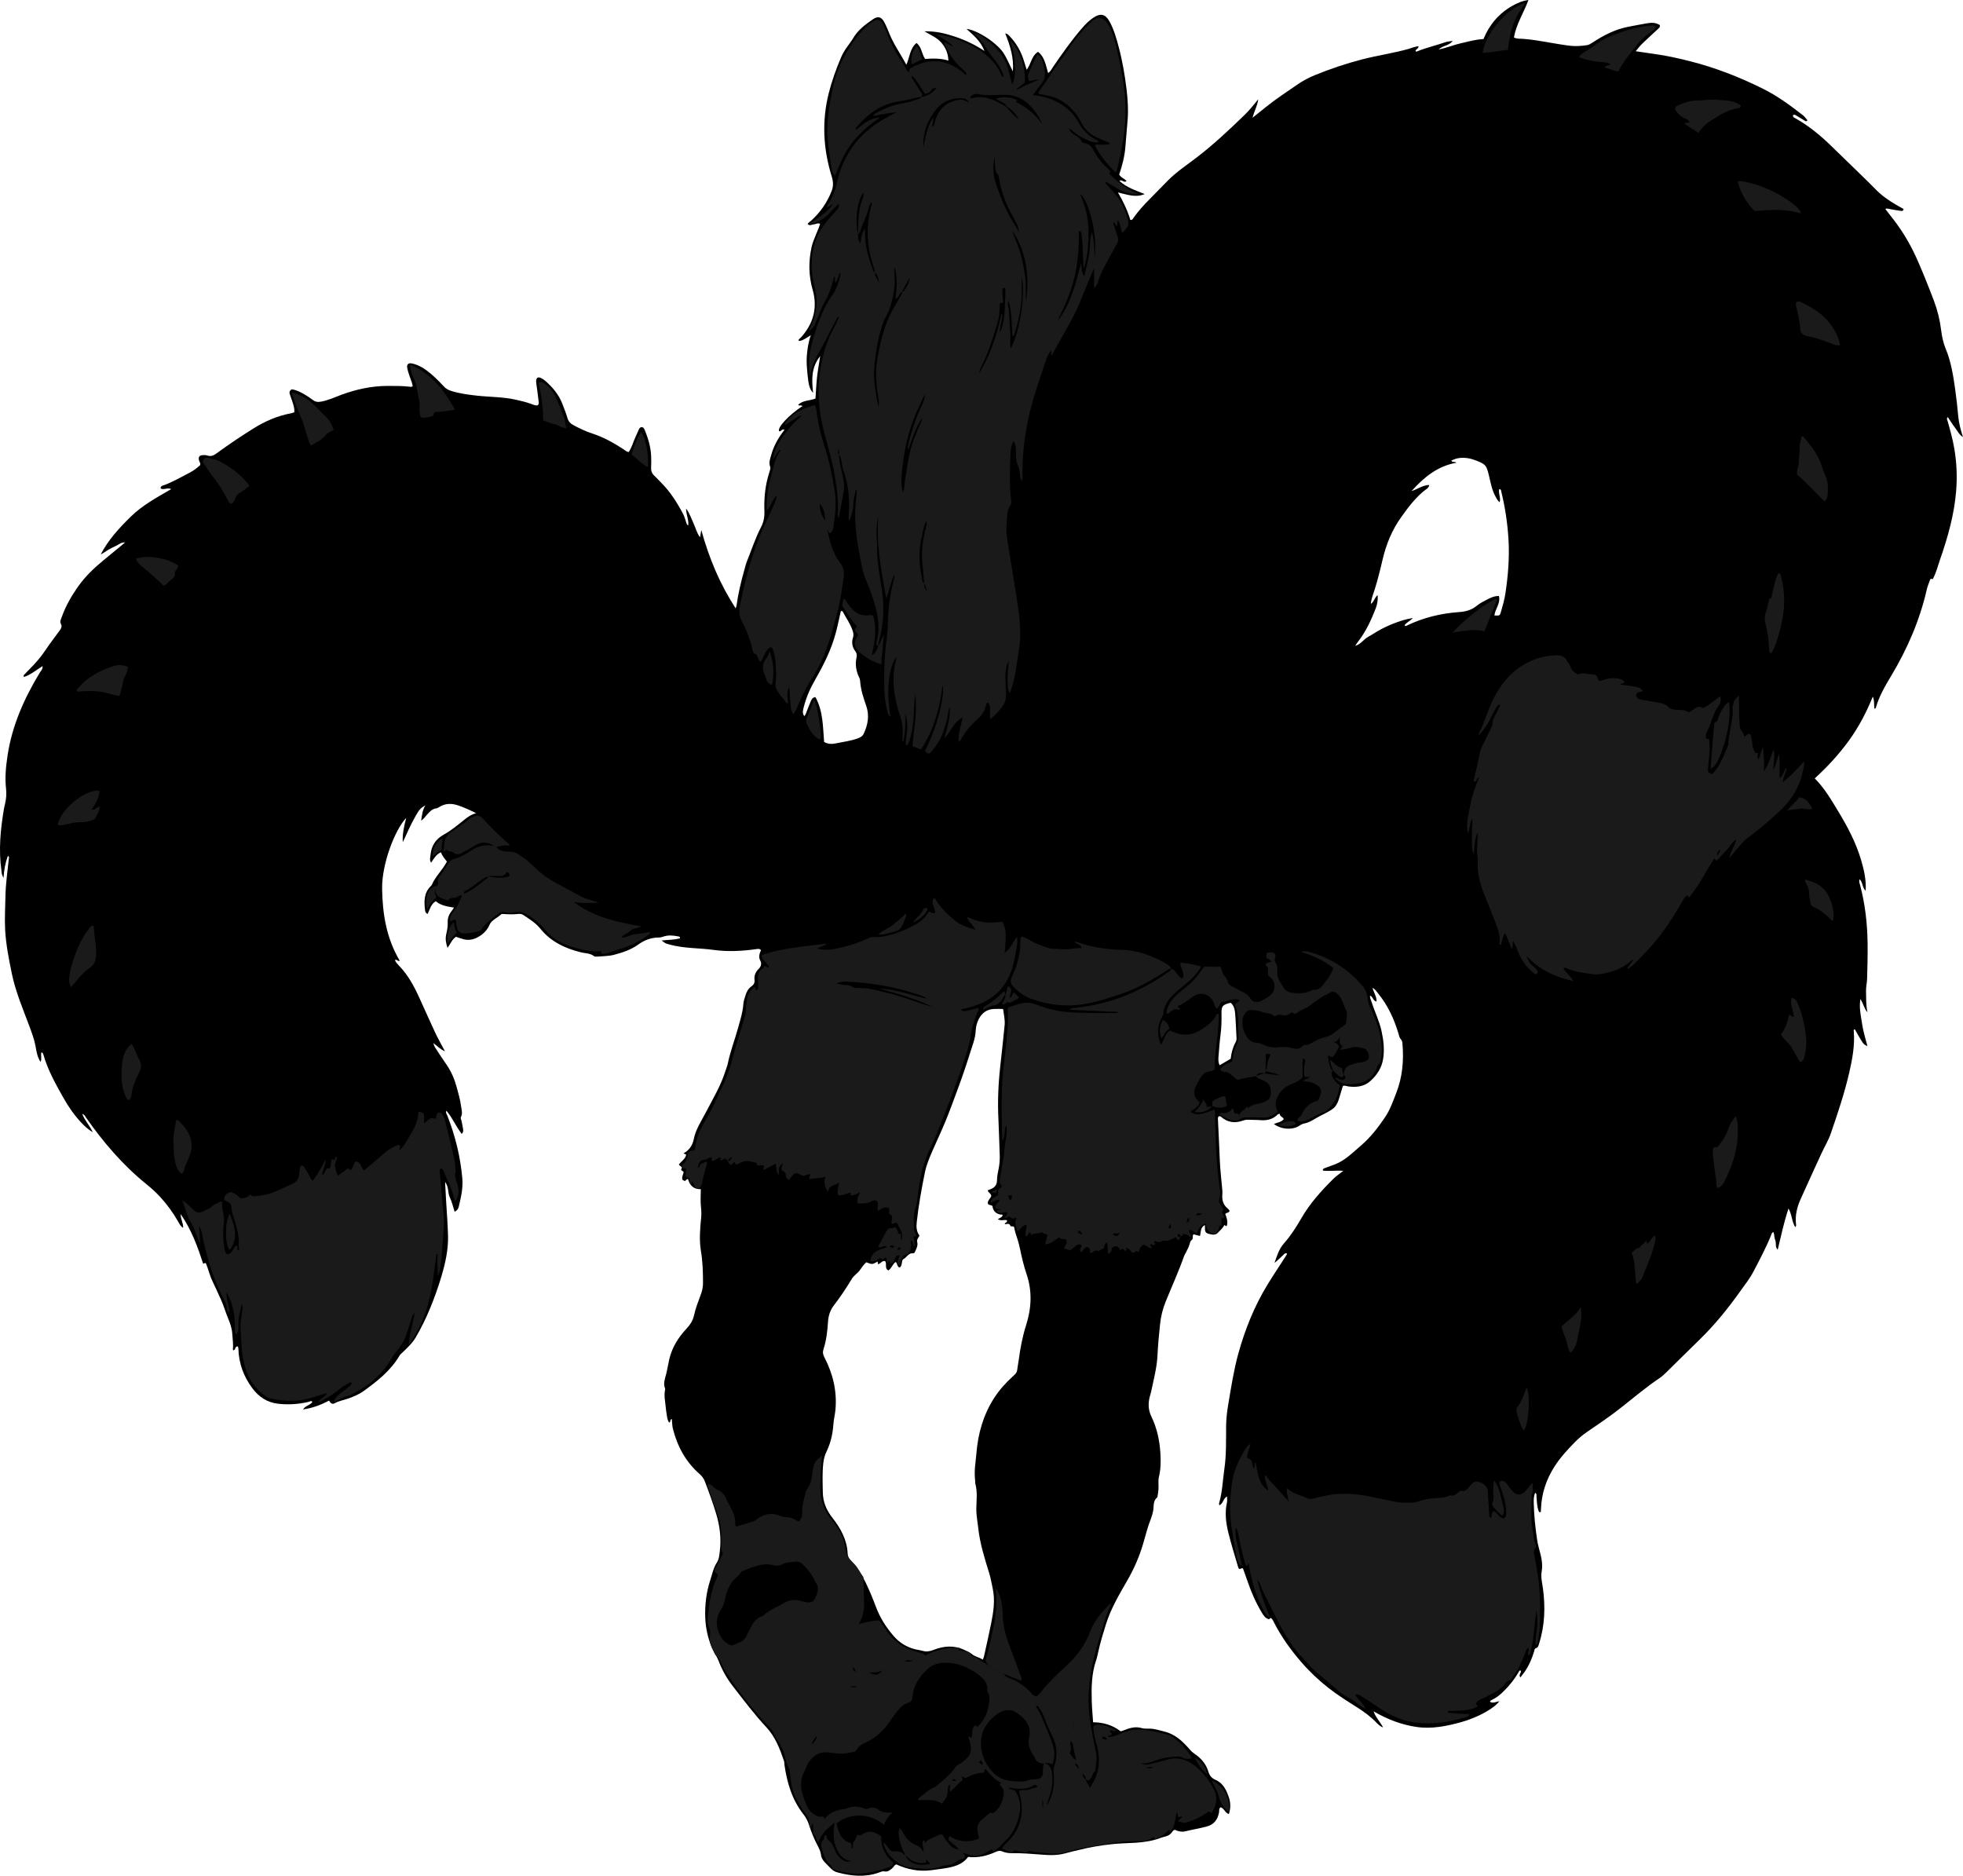<?xml version="1.0" encoding="utf-8"?>
<!-- Generator: Adobe Illustrator 24.2.3, SVG Export Plug-In . SVG Version: 6.00 Build 0)  -->
<svg version="1.1" id="Layer_1" xmlns="http://www.w3.org/2000/svg" xmlns:xlink="http://www.w3.org/1999/xlink" x="0px" y="0px"
	 width="2862.91" height="2735.38" viewBox="0 0 2862.91 2735.38" enable-background="new 0 0 2862.91 2735.38" xml:space="preserve">
<g>
	<g>
		<path d="M1835.02,144.8c-1.19,9.93-5.79,16.99-8.29,26.93c7.84-6.29,13.77-11,19.65-15.76c14.51-11.77,30.23-21.85,45.53-32.51
			c8.22-5.73,17.1-10.36,26.37-14.13c22.21-9.03,44.84-16.63,68.12-22.67c22.58-5.86,45.71-9.06,68.15-15.4
			c4.7-1.33,9.23-3.64,14.35-3.7c-0.11,3.48-3.8,3.97-4.51,6.61c0.44,1.11,1.36,1.22,2.25,0.85c13.55-5.62,27.91-8.75,41.71-13.6
			c2.71-0.95,5.73-1.01,10.38-1.77c-5.74,7.37-14.21,6.4-20.59,12.46c12.14-2.3,22.02-6.69,32.43-9.02
			c10.69-2.39,21.23-5.52,32.98-6.13c8.54-20.88,22.42-37.44,42.31-48.57c6.86-3.84,14-7.15,23.27-8.38
			c-6.98,18.93-17.8,35.22-21.2,54.57c4.32,2.42,9.16,1.75,13.6,2.08c11.66,0.88,23.12,2.77,34.61,4.76
			c11.13,1.92,22.27,3.92,33.48,5.29c8.26,1.01,16.6,0.35,24.88-0.85c3.15-0.46,5.44-2.11,7.97-3.75
			c16.54-10.77,33.75-19.75,53.58-23.33c8.77-1.58,17.52-3.43,26.34-4.88c6.41-1.06,12.56-1.05,18.3,2.65
			c0.91,3.25-1.62,4.73-3.5,6.49c-7.53,7.04-15.19,13.95-22.6,21.12c-3.02,2.93-5.52,6.4-9.03,10.54
			c10.25,1.51,19.03,2.89,27.84,4.09c17.18,2.33,34.04,6.13,50.84,10.35c37.27,9.36,72.79,23.3,107.14,40.38
			c21,10.44,39.77,24.26,58.16,38.63c1.3,1.01,2.4,2.3,3.5,3.54c1.09,1.22,2.06,2.55,3.05,3.81c-1.58,2.2-2.95,1.07-4.29,0.27
			c-4.29-2.56-8.55-5.16-12.84-7.72c-1.16-0.69-2.38-1.22-4.18,0.13c-0.02,2.96,2.75,3.81,4.81,4.98
			c18.97,10.78,35.6,24.55,51.17,39.72c15.27,14.88,30.62,29.69,45.89,44.56c6.2,6.04,12.44,12.06,18.43,18.3
			c8.86,9.24,19.23,16.41,30.17,22.86c3.68,2.17,7.46,4.17,11,6.14c-0.57,3.79-3.11,2.92-4.71,2.7c-5.93-0.79-11.82-1.89-17.71-2.99
			c-1.29-0.24-2.5-0.88-4.19,0.41c3.79,4.86,7.63,9.78,11.47,14.71c14.82,19.04,26.75,39.83,36.31,61.9
			c8.2,18.93,15.89,38.1,23.18,57.41c5.17,13.7,8.64,27.98,10.42,42.55c1.14,9.32,3.04,18.39,6.63,27.07
			c7.84,18.96,11.03,39.02,13.83,59.15c1.79,12.86,3.3,25.74,4.41,38.69c0.9,10.5,3.65,20.77,7,30.99
			c-5.66-3.33-8.2-9.16-11.89-13.95c-3.63-4.71-6.7-9.84-10.21-15.08c-2.22,1.88-0.94,3.75-0.49,5.31
			c3.98,13.76,7.77,27.57,10.12,41.7c3.35,20.11,4.12,40.34,2.49,60.69c-2.77,34.49-12.15,67.4-23.44,99.87
			c-3.37,9.7-5.73,19.78-10.78,28.92c-1.52-0.94-3.08-1.29-3.85,0.87c-1.68,4.69-3.68,9.32-4.79,14.16
			c-10.19,44.58-28.06,85.94-51.47,125.11c-8.86,14.83-17.77,29.77-22.62,46.61c-0.27,0.93-0.6,1.91-2.16,2.09
			c-0.98-5.36,0.36-11.09-2.44-17.73c-9.6,23.72-20.98,45.13-35.42,64.92c-14.35,19.66-30.75,37.44-49.24,54.32
			c14.64,14.72,24.38,31.81,34.52,48.52c13.48,22.22,25.6,45.24,33.01,70.32c4.22,14.29,7.7,28.83,6.74,45.12
			c-5.31-4.95-4.04-12.42-8.72-16.86c-1.46,3.12-0.2,5.61,0.47,8.12c7.46,27.82,10.62,56.16,11.06,84.94
			c0.26,17.34-0.29,34.63-0.71,51.94c-0.15,5.99-1.76,11.82-1.59,17.88c0.29,9.93-0.29,19.9,2.08,31.25
			c-5.22-6.13-5.8-12.83-10.35-19.47c-2.03,13.16,0.79,24.35,2.44,35.58c1.64,11.16,4.88,21.98,7.92,33.21
			c-5.53-2.72-5.58-2.69-10.53-10.88c-2.72-4.51-5.24-9.14-7.83-13.69c-2.38,0.23-1.63,2-1.55,3c1.58,20.54-2.13,40.5-6.71,60.33
			c-6.99,30.21-16.87,59.55-26.97,88.82c-3.5,10.14-9.17,19.21-13.57,28.91c-10.18,22.44-20.69,44.73-30.64,67.26
			c-5.01,11.36-7.91,23.32-6.39,35.97c0.14,1.19,0.51,2.53-1.1,4.15c-5.18-8.03-4.6-18-9.86-27.23
			c-6.74,20.22-10.78,39.9-15.79,60.25c-4.15-4.47-1.79-9.59-3.42-13.51c-1.63-3.91-1.21-8.26-2.71-12.29
			c-1.11,0.64-1.96,0.83-2.14,1.29c-7.85,19.85-17.77,38.68-27.73,57.53c-4.71,8.92-10.96,16.68-16.71,24.82
			c-18.65,26.43-38.84,51.58-62.16,74.13c-15.79,15.26-31.27,30.84-46.97,46.18c-3.32,3.25-6.75,6.51-10.59,9.1
			c-19.92,13.41-38.17,28.95-57.01,43.75c-15.69,12.33-32.3,23.51-48.8,34.77c-6.4,4.37-12.16,9.3-17.52,14.77
			c-10.95,11.18-21.58,22.63-29.99,35.95c-11.81,18.69-18.61,38.94-19.43,61.11c-0.06,1.65-0.2,3.3-0.3,4.89
			c-2.47,0.71-2.92-0.86-3.46-2.45c-2.16-6.4-2.19-13.09-2.79-19.71c-0.17-1.83,0.8-3.97-1.87-5.98c-2.21,4.75-2.25,9.51-2.16,14.32
			c0.33,18,2.24,35.85,4.84,53.64c0.62,4.27,1.53,8.53,2.67,12.7c3.07,11.2,6.16,22.43,4.06,34.15c-1.51,8.46,0.77,16.5,1.85,24.67
			c3.59,27.04,2.84,53.76-5.5,79.95c-0.88,2.76-1.09,6.05-4.64,7.16c-2.38,0.75-2.22,3-2.78,4.86
			c-3.17,10.59-7.55,20.64-13.86,29.76c-1.87,2.7-3.98,5.24-6.15,8.08c-3.08-4.01,1.54-6.45,0.75-9.71
			c-2.32-1.29-2.79,1.08-3.41,2.16c-5.87,10.16-13.11,19.21-21.46,27.45c-5.02,4.96-10.27,9.48-16.7,12.49
			c-1.47,0.69-3.2,1.13-3.39,3.29c4.5,2.41,8.79-0.14,13.55-1.05c-7.16,10.23-30.92,23.72-55.92,30.64
			c-21.21,5.87-42.8,10.22-65.09,6.93c-21.56-3.19-41.61-10.75-62.45-22.73c2.14,6.05,4.74,9.24,6.97,12.58
			c2.37,3.55,4.91,6.99,6.95,10.96c-3.98-1.47-7.01-4.25-9.81-7.19c-8.33-8.76-17.98-15.73-28.17-22.19
			c-14.05-8.92-28.27-17.76-41.34-28.01c-14.39-11.28-27.81-23.88-39.82-37.77c-15.3-17.68-28.98-36.52-39.67-57.42
			c-1.33-2.61-2.28-5.57-5.25-7.28c-0.7,0.62-1.39,1.24-2.23,1.99c-5.45-1.09-8.12-5.57-10.77-9.97
			c-8.46-14.03-14.95-28.97-20.3-44.43c-2.36-6.84-4.84-13.63-6.97-19.62c-2.86-1.33-3.76,1.59-5.6,0.47
			c-0.38-0.46-1-0.89-1.17-1.45c-4.99-17.24-10.49-34.36-14.72-51.78c-3.46-14.22-5.25-28.8-1.88-43.49
			c0.58-2.52,0.08-5.28,0.08-8.82c-5.78,3.16-5.54,10.56-11.26,12.97c-0.14-1.22-0.55-2.27-0.3-3.12
			c4.78-16.08,5.18-32.83,7.61-49.27c3.12-21.18,2.42-42.49,2.63-63.79c0.11-10.99,1.55-21.91,3.39-32.76
			c4.13-24.29,7.85-48.66,14.44-72.46c9.74-35.16,23.24-68.76,42.23-99.98c8.48-13.94,17.61-27.48,26.44-41.21
			c0.88-1.37,1.67-2.79,2.47-4.13c-1.91-1.9-3.21-0.69-4.4,0.45c-4.52,4.34-8.99,8.73-13.98,12.77c3.4-10.02,6.4-20.18,13.56-28.27
			c9.97-11.26,18-23.77,25.51-36.8c12.56-21.81,29.33-40.39,47.17-57.98c3.91-3.86,8.61-6.91,14.08-11.23
			c-10.99-0.92-20.5,0.89-29.88-0.4c-0.04-3.22,2.25-3.35,4-4.01c4.66-1.76,9.37-3.41,14.02-5.21c14.66-5.68,25.39-16.9,37.01-26.75
			c14.07-11.92,25.33-26.44,35.63-41.67c7.35-10.86,11.63-23.18,16.36-35.27c9.05-23.13,11.25-47.17,9.16-71.73
			c-0.22-2.59-0.42-4.88-2.59-7.14c-1.9-1.98-2.48-5.35-3.32-8.2c-6.33-21.28-15.54-41.09-29.65-58.42
			c-2.19-2.69-4.06-5.74-8.09-8.3c1.75,7.44,6.14,12.98,5.85,20.1c-5.42-0.71-5.03-7.03-9.49-8.55c-0.34,3.91,1.62,7.13,2.7,10.53
			c4.31,13.64,10.83,26.51,13.93,40.58c3.02,13.74,4.7,27.45,2.39,41.53c-2.17,13.22-9.28,23.63-18.8,32.13
			c-8.95,7.99-20.4,9.21-32.05,7.63c-2.56-0.35-5.02-1.81-7.83-0.6c-2,6.62-3.96,13.27-6.04,19.89c-1.2,3.84-2.99,7.36-5.56,10.53
			c-1.88,2.32-4.16,3.69-6.67,5.28c-6.77,4.28-14.17,7.26-21,11.33c-5.44,3.24-10.83,6.58-17.22,7.64c-3.42,0.57-5.97,2.86-8.89,4.4
			c-10.15,5.34-25.28,3.94-35.22-3.69c5-2.26,10.73-2.46,14.38-7.04c-0.99-3.58-6.12-3.64-5.64-7.81c-1.85,0.47-2.67,0.42-3.04,0.8
			c-7.03,7.37-15.78,9.25-25.57,8.46c-5.97-0.48-11.98-0.31-17.97-0.57c-2.38-0.1-4.58,0.26-6.82,1.08
			c-11.9,4.34-22.89,3.16-32.59-5.57c-0.46-0.41-1.18-0.55-1.81-0.73c-0.28-0.08-0.62,0.05-0.96,0.09c-2.05,1.33-1.6,3.47-1.52,5.36
			c0.86,19.29,1.93,38.57,2.64,57.87c0.55,15,2.47,29.88,3.71,44.81c0.19,2.31,0.14,4.66-0.02,6.97
			c-0.52,7.78,1.58,14.44,7.81,19.53c1.23,1,2.52,2.11,2.73,3.8c-1.1,2.63-4.11,2.06-6.3,4.19c2.18,5.42,4.3,11.3,2.24,17.41
			c-1.94,0.92-2.19-1.45-3.67-1.1c-2.2,4.69-6.44,8.13-10.15,11.84c-1.94,1.93-5.59,2.38-8.6,1.71c-6.64-1.48-9.8-1.68-9.4-10.07
			c0.05-0.97,0.01-1.95,0.01-3.67c-7.07,3.51-5.61,10.12-7.25,15.99c-3.02-0.81-6.1-1.63-9.37-2.51c-2.52,2.19,0.58,6.17-3.02,8.7
			c-2.26,1.58-2.51,5.93-3.83,8.96c-1.32,3.04-2.81,6-4.28,8.97c-0.87,1.77-2.07,3.41-2.72,5.25
			c-7.94,22.64-17.95,44.44-26.93,66.66c-4.3,10.64-6.91,21.57-8.08,32.84c-1.54,14.9-3.02,29.83-3.71,44.78
			c-0.84,18.12-5.55,35.47-9.21,53.04c-0.61,2.93-1.65,5.76-2.34,8.68c-2.29,9.67-1.82,18.8,2.7,28.13
			c8.06,16.63,11.88,34.52,13.04,52.98c0.73,11.66,0.7,23.14-2.11,34.68c-1.39,5.68-0.29,11.93-0.64,17.91
			c-0.23,3.97-1.04,7.91-1.59,11.86c-6.69,5.09-4.95,12.94-6.15,19.7c-1.31,7.3-4.38,13.96-6.66,20.88
			c-3.02,9.18-5.4,18.52-8.14,27.76c-5.43,18.27-12.91,35.56-22.43,52.15c-11.91,20.76-24.3,41.37-31.56,64.47
			c-4.2,13.34-8.25,26.71-11.28,40.37c-0.94,4.22-1.78,8.5-3.18,12.58c-6.73,19.62-6.95,39.91-6.31,60.27
			c0.31,9.92,1.26,19.82,1.94,30.04c15.04,0.08,28.41,4.11,40.27,13.25c1.83-0.62,3.73-1.17,5.55-1.91
			c8.14-3.32,16.3-5.45,25.23-2.84c3.43,1,7.27,0.75,10.93,0.76c7.7,0.03,14.81,2.47,22.19,4.32c16.24,4.09,27.15,14.88,37.44,26.83
			c1.76,2.04,3.68,3.75,5.93,5.26c9.66,6.47,17.04,14.77,20.5,26.17c1.7,5.59,4.6,9.64,10.61,12.19
			c10.95,4.64,15.72,14.86,19.33,25.46c2.72,8.01,2.78,16.1-0.01,24.46c-5.67-2.02-6.88-8.63-12.14-10.04
			c-2.76,2.3-1.7,5.23-2.2,7.72c-2.06,10.25-6.93,17.34-17.89,20.35c-10.3,2.83-20.81,4.42-31.13,7
			c-5.32,1.33-10.58,0.07-15.29-2.13c-2.92,0.54-3.86,2.96-5.29,4.68c-4.39,5.27-11.2,5.22-16.84,7.47
			c-5.08,2.03-10.77,3.39-16.16,4.38c-5.99,1.1-12.23,1.89-18.41,2.26c-11.63,0.7-23.32,0.86-34.89,2.08
			c-16.18,1.7-32.24,4.42-48.05,8.35c-6.76,1.68-13.58,3.12-20.31,5.03c-11.34,3.22-23.05,2.82-34.73,1.88
			c-14.19-1.15-28.39-2.26-42.64-2.09c-5.06,0.06-9.95-0.59-14.62-2.6c-3.29-1.42-6.14-0.76-9.46,0.75
			c-12.5,5.67-25.55,8.99-40.23,7.32c-8.45,11.63-21.67,14.76-35.35,16.85c-6.24,0.95-12.51,1.76-18.78,2.55
			c-17.66,2.22-34.41-1.06-50.53-8.5c-3.08,0.93-4.06,4.17-6.38,6.01c-3.2,2.54-6.41,5.13-10.73,4.23c-3.28-0.68-5.89,0.8-8.63,1.77
			c-20.04,7.08-40.01,5.01-59.95-0.29c-3.56-0.95-6.79-2.7-9.42-5.42c-2.99-3.11-6.13-6.08-9.08-9.22
			c-2.99-3.2-5.28-6.74-5.77-11.34c-0.57-5.36-3.21-9.91-5.65-14.7c-4.51-8.84-8.4-18.13-11.37-27.6
			c-1.95-6.23-4.71-11.69-8.63-16.69c-16.58-21.12-23.77-45.82-27.56-71.84c-0.29-1.97-0.11-4.09-0.74-5.93
			c-6.04-17.71-12.65-35.11-25.77-49.13c-17.55-18.76-32.89-39.35-48.66-59.56c-8.82-11.3-15.81-23.8-21-37.32
			c-2.6-6.77-7.22-12.62-9.95-19.45c-5.63-14.03-8.91-28.58-9.42-43.61c-0.63-18.41,1.52-36.53,7.23-54.18
			c2.86-8.84,4.6-18,9.79-26.03c3.13-4.83,3.51-10.68,4.21-16.31c2.31-18.46,0.17-36.45-5.15-54.22
			c-4.87-16.28-10.7-32.21-16.79-48.06c-1.62-4.23-4.23-7.52-7.51-10.39c-20.24-17.75-32.39-40.19-38.95-66.04
			c-1.17-4.6-0.97-9.23-1.61-14.24c-3.25,0.67-1.06,4.47-3.79,5.24c-2.93-3.8-3.03-8.61-3.82-13.06c-1.1-6.21-1.42-12.55-2.3-18.8
			c-0.65-4.65-0.97-9.27-0.24-13.93c0.2-1.31,0.74-2.84,0.31-3.95c-2.87-7.38-0.13-14.17,1.67-21.17
			c1.82-7.08,2.84-14.37,4.51-21.49c4.06-17.33,13.25-31.85,25.25-44.7c5.28-5.66,9.18-11.53,10.9-19.54
			c2.3-10.67,6.54-20.95,10.26-31.28c1.84-5.1,2.76-10.21,2.77-15.61c0.04-15.65-0.44-31.19-3.03-46.74
			c-2.63-15.83-1.33-31.92,0.27-47.85c0.53-5.3,0.48-10.38-0.17-15.75c-1.04-8.52-0.28-17.27-0.28-26.51
			c-10.68,0.41-16.09-5.81-18.7-14.77c-2.6,0-2.9,2.29-4.61,2.95c-1.06-0.55-2.22-1.16-3.36-1.76c-1.63-4.25,1.42-7.78,1.53-11.67
			c-1.04-1.69-5.24-1.46-2.57-5.51c1.04-1.58-3.19-2.9-4.22-5.35c3.58-4.65,9.19-7.76,10.7-14c-1.39-0.79-2.5-1.41-3.86-2.18
			c8.4-4.65,13.07-11.62,14.92-21c2.75-13.95,10.8-25.68,17.21-38.07c10.39-20.09,22.23-39.49,28.99-61.3
			c1.09-3.5,2.59-6.9,3.32-10.47c3.7-17.98,10.38-35.1,15.22-52.74c3.09-11.23,6.72-22.28,7.48-34.06
			c0.27-4.24,1.83-8.44,3.12-12.56c1.61-5.14,3.88-9.91,8.57-13.13c3.2-2.2,5.13-5.13,4.62-9.29c-0.78-6.41,1.44-11.73,5.98-16.25
			c3.65-3.64,4.81-7.65,2.19-12.63c-2.69-5.12-0.68-10.36,1.26-14.82c-2.27-2.42-4.34-1.79-6.24-1.52
			c-20.87,2.98-41.92,4.12-62.74,1.25c-21.38-2.95-43.22-1.96-64.23-7.82c-5.98-1.67-6.05-1.43-11.67-5.96
			c9.3-0.97,18.22-0.81,26.69-3.11c0.29-2.85-1.68-2.64-3.15-2.93c-7.22-1.42-14.4-2.07-21.54,0.58c-1.85,0.69-3.9,1.15-5.86,1.14
			c-11.44-0.07-21.31,3.8-30.57,10.46c-10.39,7.47-22.6,11.49-34.8,14.72c-7.88,2.09-16.35,1.95-24.57,2.67
			c-1.62,0.14-3.75,0.24-4.86-0.64c-5.62-4.45-12.52-3.98-18.9-5.55c-23.14-5.69-44.04-15.45-59.34-34.49
			c-6.86-8.54-15.95-13.99-24.77-19.94c-2.41-1.62-4.89-1.85-7.61-1.56c-6.65,0.7-13.3,0.64-19.96,0.14
			c-1.63-0.12-3.91-0.45-4.84,0.43c-5.68,5.39-13.92,7.92-17.31,15.92c-2.38,5.61-6.36,10.23-11.21,13.86
			c-8.69,6.51-18.2,9.58-29.02,5.72c-2.79-1-5.64-1.84-8.52-2.77c-5.61,3.87-7.78,10.07-12.13,16.18
			c-2.48-7.09-3.44-13.3-1.95-19.71c1.36-5.84,2.44-11.58,2.19-17.69c-0.22-5.33,1.37-10.54,4.76-14.97
			c1.39-1.82,2.6-3.77,4.38-6.38c-9.83-1.64-19.04-2.87-26.53-9.3c-7.15,4.16-8.61,11.67-11.88,18.59c-2.75-1.11-3.51-3.24-3.77-5.4
			c-1.54-12.83-1.8-25.4,8.47-35.42c0.48-0.46,1.05-0.93,1.29-1.51c5.21-12.44,15.64-21.48,22.11-34.07
			c-3.13-3.99-6.73-8.17-8.79-13.59c-6.91,3.16-10.11,9.09-14.25,15.23c-2.63-4.13-1.2-7.68-0.89-11.03
			c1.22-13.53,7.26-23.38,19.76-30.18c10.14-5.51,19.16-13.19,28.28-20.41c5.19-4.11,10.16-8.34,18.5-10.63
			c-9.54-4.67-17.55-8.36-25.99-11.24c-9.66-3.29-18.84-3.33-27.71,2.23c-1.4,0.88-2.97,1.83-4.54,2.01
			c-5.88,0.68-9.25,4.8-12.95,8.68c-2.71,2.84-4.64,6.48-9.02,9.17c1.31-7.91,1.78-15.02,6.25-22.38
			c-7.35,4.58-8.62,5.76-14.24,15.56c-3.64,6.35-6.94,12.91-10.09,19.52c-2.95,6.21-5.49,12.61-8.71,18.74
			c-0.6-11.68,1.7-22.88,5.06-35.37c-16.4,17.11-35.73,67-35.15,103.41c0.59,37.01,6.33,72.14,25.58,104.66
			c-2.54,2.24-4.09-2.88-6.87-0.63c1.13,2.97,3.36,5.39,5.59,7.67c13.71,14.08,22.75,31.06,30.68,48.77
			c7.21,16.11,14.63,32.13,21.95,48.19c4.39,9.63,9.76,18.73,14.72,28.28c-6.17-2.51-10.69-7.14-16.86-12.01
			c0.85,4.57,2.93,7.11,4.63,9.73c4.71,7.27,9.46,14.51,14.41,21.62c6.93,9.98,11.6,20.94,14.81,32.58c2.57,9.31,5.28,18.6,6.5,28.2
			c0.66,5.16,2.62,10.38-0.16,15.62c-0.98,1.85,0.4,3.85,0.83,5.78c0.87,3.9,1.57,7.84,2.26,11.77c0.41,2.33,0.34,4.6-1.89,7.29
			c-8.45-10.9-13.57-23.61-22.46-33.98c-1.37,3.17,0.68,5.38,1.58,7.68c11.49,29.34,18.88,59.61,21.67,91.03
			c1.27,14.26-2.03,27.82-5.22,41.42c-0.63,2.71-2.26,5.49-5.97,7.3c-2.36-7.27-3.98-14.69-7.17-21.36
			c-3.14-6.56-0.97-14.44-6.79-22.18c0.56,10.24,0.99,18.59,1.47,26.94c0.98,17.29,2.43,34.57,2.84,51.88
			c0.47,20.11-3.88,39.53-9.59,58.79c-4.65,15.67-10.09,30.98-16.3,46.08c-6.09,14.82-13.08,29.13-21.17,42.95
			c-4.96,8.48-12,15.02-18.94,21.69c-1.67,1.61-3.54,2.96-4.75,5.02c-12.81,21.79-32.12,37.03-52.14,51.5
			c-7.04,5.09-15.11,8.39-23.28,11.27c-6.25,2.2-12.87,3.18-18.81,6.51c-3.62,2.02-5.97,0.69-8.59-3.75
			c-11.56,6.2-23.74,10.9-38.01,12.94c3.85-5.84,10.67-6.06,13.76-10.97c-1.85-2.42-3.62-0.5-5.25-0.12
			c-14.73,3.39-29.56,4.49-44.63,2.78c-15.92-1.81-28.06-9.84-37.47-22.34c-12.98-17.24-20.03-36.65-20.61-58.31
			c-0.02-0.93-0.4-1.85-0.63-2.9c-4.38-0.61-3.26,4.56-6,5.45c-0.76,0.25-1.44-0.08-1.35-0.92c0.79-7.66-0.41-15.24-0.89-22.84
			c-0.5-7.99-3.02-15.34-6.15-22.82c-3.7-8.85-6.27-18.22-10.31-27.01c-4.17-9.08-8.14-18.24-12.5-27.23
			c-4.08-8.41-6.01-17.6-9.45-25.71c-1.87-1.53-2.6,0.28-4.02,0.47c-8.13-24.78-16.92-49.34-32.84-72.43
			c-0.11,7.88,4.11,13.36,3.57,20.05c-3.77-2.28-5.32-5.68-7.09-8.82c-7.41-13.12-16.26-25.24-26.4-36.3
			c-6.28-6.84-13.29-13.11-20.53-18.96c-34.24-27.69-62.38-60.85-87.58-96.7c-1.26-1.8-1.9-4.23-5.45-5.4
			c3.49,9.68,10.63,16.47,15.28,26.73c-7.11-4.25-11.7-8.69-16.15-13.34c-10.65-11.14-19.33-23.82-26.84-37.11
			c-11.28-19.99-22.51-40.1-28.94-62.39c-0.43-1.51-0.82-3.28-2.95-3.62c-1.32,4.39,0.97,9.12-1.27,13.91
			c-4.82-7.12-5.88-15.03-7.3-22.76c-1.87-10.22-5.5-19.85-9.1-29.52c-9.4-25.25-20.06-50.07-25.53-76.65
			c-4.3-20.89-8.47-41.85-9.69-63.12c-0.93-16.25,0.13-32.63,0.39-48.94c0.29-18.35,2.98-36.49,4.89-54.7
			c0.16-1.48,1.27-3.11-1.28-4.76c-3.76,10.14-5.71,20.39-6.41,32.21c-1.1-2.51-1.94-3.96-2.36-5.52c-0.43-1.59-0.41-3.3-0.64-4.95
			c-4.36-30.36-1.44-60.42,3.64-90.39c0.44-2.62,1.15-5.19,1.73-7.78c1.6-7.15,2.19-14.1,1.32-21.65
			c-1.84-15.91-0.23-31.92,2.13-47.77c6.53-43.94,24.2-83.55,47-121.19c1.65-2.72,4.46-4.97,4.23-9.74
			c-9.29,5.65-17.2,12.6-27.19,15.9c-1.51-2.47,0.42-3.32,1.31-4.33c1.97-2.25,4.14-4.34,6.25-6.47
			c8.43-8.54,16.45-17.38,23.14-27.45c6.63-9.98,13.96-19.5,21.07-29.16c2.26-3.08,4.22-6.08,2.05-10.01
			c-1.9-3.44,0.04-6.51,1.11-9.56c5.75-16.49,14.42-31.4,24.51-45.6c10.33-14.54,23.08-26.64,36.8-37.85
			c10.03-8.19,20-16.46,31.26-25.73c-5.92-0.4-8.92,2.84-12.42,4.49c-4.21,1.98-8.44,3.99-12.43,6.37
			c-3.55,2.11-6.78,4.74-10.71,6.54c10.97-21.25,26.9-38.43,43.64-54.91c16.94-16.67,37.74-27.92,59.18-40.35
			c-5.97-2.67-10.94,1.88-15.62-1c0.14-4.01,3.84-4.21,6.28-5.14c12.81-4.88,24.57-11.83,36.7-18.06
			c5.7-2.93,10.46-6.91,14.81-10.71c0.84-3.17-1.25-4.92-1.76-7.15c-1.06-4.67,0.47-7.04,5.3-7.45c2.28-0.19,4.78-0.17,6.91,0.56
			c5.43,1.86,9.46-0.2,13.74-3.33c17.48-12.79,35.44-24.86,53.84-36.32c16.85-10.49,34.74-18.23,54.31-21.91
			c1.6-0.3,3.14-0.91,4.9-1.43c0.62-5.95-1.31-11.22-3.05-16.5c-1.15-3.48-2.46-6.9-3.62-10.38c-0.84-2.52,0.04-4.52,2.62-6.65
			c6.34,0.57,12.23,3.63,17.97,6.81c4.64,2.57,9.08,5.59,13.32,8.8c3.43,2.6,6.58,3.19,11.02,2.47c11.02-1.79,20.9-6.67,31.17-10.4
			c21.46-7.79,43.38-12.58,66.27-12.65c11.33-0.03,22.66-0.09,33.94,1.26c1.01,0.12,1.94,0.18,3.1-1.03
			c-0.95-5.89-3.77-11.55-5.57-17.51c-0.96-3.18-2.1-6.36-2.52-9.62c-0.6-4.68,2-6.86,6.6-5.94c7.98,1.61,15.03,5.2,21.54,10.04
			c9.14,6.79,17.25,14.72,24.86,23.09c3.32,3.65,6.98,5.73,11.59,7.14c12.18,3.71,24.63,5.39,37.24,6.77
			c19.17,2.1,38.61,1.71,57.54,6.1c6.81,1.58,13.59,3.14,20.2,5.48c3.39,1.2,6.74,2.97,10.48,2.58c2.6-1.67,1.86-4.2,1.61-6.35
			c-0.98-8.58-2.19-17.13-3.3-25.7c-0.13-0.99-0.28-1.98-0.3-2.98c-0.1-4.95,2.66-6.99,6.97-4.92c2.37,1.14,4.67,2.63,6.64,4.37
			c10.35,9.13,19.16,19.49,24.34,32.48c2.83,7.11,5.62,14.27,7.77,21.6c1.43,4.9,4.09,7.83,8.53,10.24
			c9.08,4.92,18.24,9.28,28.18,12.47c15.9,5.1,30.42,13.42,44.47,22.45c2.48,1.59,4.59,3.91,8.17,4.4
			c4.45-6.54,6.43-14.34,9.69-21.52c1.79-3.94,3.48-7.91,5.31-11.83c0.72-1.54,1.86-2.83,3.72-2.93c2.41-0.13,3.5,1.56,4.31,3.46
			c5.35,12.65,9.25,25.68,9.7,39.52c0.17,5.32,0.25,10.66-0.06,15.97c-0.27,4.67,1.03,8.38,4.46,11.6
			c3.64,3.42,6.97,7.16,10.5,10.71c13.3,13.37,23.19,29.16,31.89,45.71c2.13,4.04,3.13,8.68,4.72,13.01
			c0.43,1.19,0.65,2.63,2.61,3.16c0.88-7.96-3.05-15.28-3.24-24.52c5.52,7.36,7.64,14.75,10.88,21.56
			c3.07,6.46,4.52,13.72,9.48,20.43c0.64-3.56,1.1-6.06,1.91-10.56c11.47,41.55,27.19,79.05,50.12,114.19
			c0.62-1.82,1.07-2.68,1.19-3.59c2.42-17.86,6.58-35.33,11.51-52.64c1.18-4.15,2.12-8.42,3.73-12.4
			c6.72-16.67,12.23-33.86,20.57-49.84c3.83-7.34,5.21-14.92,4.9-23.12c-0.63-16.72,0.69-33.29,5.05-49.53
			c0.86-3.21,1.85-6.4,2.83-9.58c0.59-1.91,1.25-3.76,0.48-5.81c-2.29-6.1,0.07-11.86,1.68-17.54c3.29-11.64,8.85-22.23,16.04-31.96
			c0.97-1.31,1.94-2.61,3.22-4.33c-3.78-2.13-5.02,3.01-7.72,2.06c-3.51-4.85,13.99-23.66,33.95-36.74
			c-1.73-1.95-4.74,0.34-6.28-1.8c6.82-6.88,16.7-5.68,25.21-9.17c0.75-10.46,1.18-20.74,2.29-30.93
			c1.06-9.69,2.83-19.31,4.58-30.88c-13.65,17.11-12.19,35.05-10.31,53.49c-4.92-4.99-6.71-11.2-8.11-26.58
			c-0.84-9.27-1.84-18.48-1.01-27.88c0.85-9.56,2.05-18.98,5.79-29.6c-6.19,3.72-10.57,7.31-16.11,8.4
			c-0.55,0.11-1.21-0.31-1.85-0.49c0.16-2.26,2.19-3.1,3.45-4.48c18.23-20.04,24.67-43.4,17.23-69.39
			c-5.95-20.81-6.19-41.28-1.68-62.14c1.49-6.89,4.34-13.27,6.95-19.75c1.94-4.82,4.13-9.54,5.53-14.61
			c-3.81-1.63-6.44,0.72-9.33,0.86c-2.79,0.13-5.62,2.83-8.95-0.64c1.35-2.01,3.63-3.26,5.44-4.91
			c13.27-12.09,23.2-26.45,29.72-43.21c2.77-7.14,2.36-13.73,0.04-21.22c-12.36-39.91-14.58-80.28-4.33-121.18
			c4.48-17.85,10.69-35,17.8-51.89c2.2-5.22,5.03-10.14,8.32-14.78c3.28-4.61,6.82-9.09,9.69-13.95
			c7.01-11.87,17.74-19.8,28.73-27.34c7.25-4.98,12.26-3.59,16.41,4.1c2.99,5.55,5.37,11.46,7.74,17.32
			c6.26,15.48,16.03,28.92,24.56,44.99c5.06-11.52,5.07-23.59,14.75-31.82c7.69,5.85,7.35,15.61,12.54,23.24
			c10.86-0.62,22.12-1.25,33.98,2.46c-0.33-10.78-4.03-18.8-10.16-26.01c-6.18-7.27-14.85-10.9-24.86-16.69
			c17.28-0.4,31.39,3.3,45.42,8.03c14.23,4.8,27.7,11.08,42.25,20.66c-5.84-14.86-16.17-23.03-26.12-32.09
			c9.73,0.48,29.63,11.12,41.83,22.03c11.41,10.2,12.56,11.97,25.73,39.92c1.6-20.12-3.98-37.53-11.21-55.51
			c3.22,0.39,4.66,2.19,6.1,3.67c10.45,10.72,17.42,23.46,21.64,37.76c1.01,3.42,2.1,6.82,3.59,11.61
			c6.69-8.82,6.8-20.2,16.55-26.17c9.95,7.75,11.19,19.64,14.69,30.85c3.54-2.18,5.03-5.65,7.04-8.58
			c13.39-19.51,26.94-38.89,42.46-56.81c5.04-5.82,10.41-11.24,16.88-15.5c10-6.58,17.18-5.07,23.08,5.6
			c6.33,11.43,9.89,23.99,13.27,36.52c5.56,20.6,9.16,41.63,11.69,62.79c1.78,14.86,2.76,29.84,1.5,44.85
			c-1.11,13.27-2.17,26.55-3.3,39.82c-1.17,13.65-4.68,26.8-8.95,39.42c2.64,4.78,7.93,5.74,10.67,9.63
			c-3.6,2.92-6.53-2.8-10.46-0.57c10.1,9.79,23.14,13.7,37.02,19.4c-13.88,5.78-25.63,0.55-39.09-2.34
			c8.16,13.71,14.02,26.59,18.1,40.06c2.95,0.53,3.68-1.68,4.77-3.21c6.57-9.27,14.11-17.7,22.08-25.77
			c9.35-9.48,18.63-19.03,28-28.49c12.72-12.85,27.8-22.8,42.07-33.72c24.66-18.88,47.16-40.12,69.45-61.65
			C1821.83,161.19,1827.8,153.71,1835.02,144.8z M1263.64,1840.83c-4.19,3.18-6.89,7.84-10.03,12.04
			c-3.36,4.48-8.33,7.14-11.37,12.22c-8.01,13.43-16.75,26.44-26.31,38.87c-5.45,7.08-7.8,15.2-8.37,24.13
			c-0.85,13.29-2.36,26.6-6.5,39.3c-1.52,4.65-0.83,7.96,1.3,12.07c12.34,23.78,18.46,48.86,16.14,75.92
			c-0.63,7.31-2.58,14.33-3.05,21.6c-0.9,13.74-3.83,27.04-9.85,39.49c-2.66,5.49-4.19,11.18-4.87,17.19
			c-1.62,14.28-0.96,28.59-0.69,42.91c0.26,13.91,5.25,25.65,13.79,36.6c12,15.38,21.54,32.12,22.4,52.42
			c0.16,3.85,1.81,7.06,4.49,9.75c9.71,9.78,16.45,21.27,22.4,33.76c5.44,11.43,10.23,23.1,14.64,34.84
			c5.86,15.59,14.55,29.03,25.26,41.54c8.56,10,19.05,16.48,31.68,19.69c3.53,0.9,7.23,1.19,10.71,2.25
			c5.7,1.73,10.64,0.79,16.26-1.4c14.66-5.72,29.64-7.04,44.59-0.02c4.15,1.95,8.12,3.46,11.84,6.64
			c4.01,3.42,10.18,4.17,15.13,7.61c0.73-1.74,1.42-2.89,1.7-4.13c3.6-16.24,7.39-32.45,10.62-48.76
			c3.31-16.68,5.94-33.43,2.32-50.52c-1.59-7.49-2.86-15.05-5.1-22.38c-6.63-21.64-13.59-43.2-16.03-65.86
			c-1.03-9.59-3.02-19.08-2.84-28.78c0.22-11.92,1.83-23.87-1.34-35.68c-0.51-1.89-0.19-3.99-0.44-5.96
			c-1.65-13.06,0.86-25.94,1.91-38.84c2.36-28.92,10.1-56.22,26.05-80.91c7.49-11.59,16.61-21.62,26.68-30.93
			c2.88-2.66,6.22-5.01,6.73-9.53c0.56-4.95,1.63-9.85,2.28-14.79c2.27-17.18,5.47-34.14,10.74-50.7
			c7.86-24.73,9.14-49.44,0.65-74.48c-4.05-11.93-6.94-24.32-9.51-36.67c-1.69-8.13-4.13-15.94-6.76-23.75
			c-0.74-2.19-1.19-4.51-1.52-6.81c-0.58-3.98-5.14-1.31-5.72-2.98c-1.54-4.44-4.47-2.75-7.24-2.57c-0.79,0.05-1.1-0.53-0.89-1.2
			c1.15-1.3,3.98-1.4,2.9-4.55c-3.96-1.21-8.76,1.57-13.19-1.58c1.72-0.93,2.88-1.47,3.96-2.15c1.39-0.87,2.93-1.67,3.18-4.31
			c-8.62-0.13-13.97-4.53-14.98-12.69c-2.22-2.1-5.35-0.62-6.66-3.51c-0.71-4.63,3.84-7.27,4.97-11.09
			c-0.14-3.89-4.69-4.77-5.13-8.34c1.6-0.62,3.16-1.18,4.68-1.82c5.76-2.41,8.83-6.24,8.82-12.99c-0.01-5.59,1.33-11.22,2.42-16.77
			c1.29-6.58,1.83-13.15,1.55-19.85c-0.7-17.3-1.01-34.63-1.89-51.92c-1.32-26.03-0.2-51.93,2.71-77.8
			c2.23-19.85,4.35-39.71,6.33-59.59c0.79-7.97-1.25-15.71-2.25-23.7c-4.81,0-9.07-0.16-13.32,0.03
			c-10.28,0.45-17.53,5.75-22.14,14.68c-2.77,5.36-4.22,11.16-4.51,17.25c-0.29,6.01-1.6,11.82-3.42,17.57
			c-6.94,21.89-13.95,43.76-21.97,65.28c-6.04,16.21-11.9,32.51-18.43,48.52c-5.91,14.48-12.73,28.59-18.93,42.95
			c-4.49,10.39-9.02,20.88-11.28,31.98c-4.92,24.1-9.27,48.3-11.94,72.81c-0.8,7.38-0.27,13.7,4.04,19.52
			c-1.72,3.35-4.32,5.43-3.23,9.91c1.12,4.58-1.45,9.61-3.57,14.12c-0.62,1.32-1.7,1.78-3.22,1.7c-6.22-0.33-8.43,5.77-12.94,8.21
			c-2.79,1.51-2.39,4.45-2.94,7.02c-0.46,2.17-0.82,4.66-3.48,5.53c-3.44-1.57-2.68-5.78-5.29-8.1c-4.85,2.98-5.87,9.56-10.73,12.29
			c-1.02-0.66-1.69-0.9-2.07-1.37c-2.86-3.6,0.02-8.55-2.65-12.15c-4.73-1.3-6.52,4.3-10.59,4.38c-0.12-1.37-0.22-2.55-0.32-3.78
			C1272.08,1844.18,1272.08,1844.18,1263.64,1840.83z M1999.32,880.68c4.95-3.42,5.37-9.36,9.88-12.81
			c0.55,7.37-0.56,13.53-2.88,19.51c-6.51,16.82-14.02,33.12-25.09,47.54c-1.7,2.21-3.21,4.57-4.81,6.86
			c8.18-1.99,12.03-9.24,18.62-12.88c6.99-3.86,13.59-8.44,20.68-12.09c6.79-3.5,13.84-6.6,21.04-9.14
			c7.14-2.52,14.39-5.02,23.8-6.36c-4.65,4.92-9.75,6.48-12.08,10.72c1.17,1.33,2.15,0.79,3.01,0.37
			c24.31-11.72,50.05-17.99,76.88-19.84c9.53-0.66,18.11-3.12,25.67-9.34c4.07-3.35,8.9-5.87,13.63-8.3
			c5.52-2.84,11.09-5.9,18.44-5.78c2.66,10.8-5.62,18.87-6.6,28.43c7.39,0.25,7.9,0.4,9.32-4.56c2.66-9.25,5.38-18.58,6.79-28.07
			c3.88-26.05,6.03-52.17,4.4-78.64c-1.44-23.38-4.86-46.33-10.4-69.03c-0.4-1.65-0.23-4.03-3.08-3.91
			c-1.65,6.24,2.62,12.23,0.63,19.11c-3.15-2.4-4.44-5.42-6.02-8.27c-5.42-9.79-7.19-20.7-9.78-31.36
			c-3.46-14.19-4.74-15.82-18.16-21.09c-3.7-1.45-7.57-2.72-11.47-3.38c-8.67-1.46-17.19-0.99-25.15,3.47
			c1.66,2.78,4.84,0.85,7.57,2.97c-28.08,4.89-47.74,21.68-65.62,41.41c8.66-2.81,16.23-8.62,25.89-9.01
			c-0.53,3.88-3.18,5.41-5.53,7.13c-5.69,4.14-10.57,9.14-15.35,14.26c-7.29,7.83-13.49,16.47-19.72,25.14
			c-13.64,18.97-22.28,40.13-27.5,62.69c-3.38,14.6-7.05,29.09-11.47,43.41C2002.84,866.42,1999.84,872.79,1999.32,880.68z
			 M1173.03,1044.42c0.77-1.2,1.66-2.22,2.15-3.42c2.24-5.53,4.21-11.18,6.6-16.65c1.37-3.14,2.19-7.09,7.46-7.8
			c11.32,20.54,10.87,43.36,12.68,65.47c5.71,3.16,11.18,3.32,16.87,2.1c11.29-2.43,22.84-3.54,33.74-7.96
			c3.43-1.39,5.68-3.05,7.14-6.17c6.11-13.09,8.56-26.53,3.68-40.61c-4.03-11.64-8.01-23.28-8.87-35.71
			c-0.11-1.64-0.35-3.4-1.06-4.84c-4.64-9.5-6.59-19.36-4.27-29.82c0.76-3.42,0.51-6.33-1.75-9.33c-4.47-5.94-5.68-12.86-3.41-19.88
			c1.37-4.21,0.43-7.6-0.97-11.46c-3.43-9.47-9.29-17.59-13.93-26.38c-0.42-0.8-1.49-1.14-2.78-0.65
			c-2.43,10.52-4.6,21.27-7.43,31.84c-6.42,23.95-17.37,45.98-29.62,67.36c-7.32,12.77-13.38,26-16.93,40.31
			C1171.18,1035.29,1169.63,1039.86,1173.03,1044.42z M1794.91,1543.97c0.9-8.55,3.05-16.54,7.07-23.94
			c0.97-1.79,1.55-3.64,1.43-5.72c-0.68-12.29-1.05-24.61-2.1-36.87c-0.47-5.55-1.75-11.22-6.44-15.07
			c-11.9,2.72-13.59,4.81-13.38,15.9c0.18,9.99-0.03,19.94-1.31,29.89c-1.36,10.56-2.15,21.19-3,31.8
			c-0.35,4.41-0.75,8.96,1.6,13.52C1784.35,1550.2,1789.17,1547.35,1794.91,1543.97z"/>
	</g>
	<g>
		<path fill="#1A1A1A" d="M1223.47,663.56c0.77,10,3,19.76,5.32,29.45c2.14,8.91,2.97,17.66,1.17,26.68
			c-2.08,10.44-3.91,20.93-5.9,31.38c-0.23,1.21-0.07,2.72-1.99,3.36c-0.08-1.74-0.31-3.39-0.2-5.02
			c1.28-19.11-1.37-37.84-4.61-56.62c-3.69-21.38-9.94-42.08-15.45-62.98c-7.91-29.97-10.31-60.18-5.49-91
			c2.33-14.92,6.08-29.36,11.54-43.31c3.25-8.31,7.88-16.08,11.81-24.13c1.44-2.94,2.63-6,4.05-9.26c-2.97,0.49-3.38,2.72-4.33,4.47
			c-8.74,16.07-16.33,32.73-25.65,48.53c-6.23,10.56-10.71,22.14-12.56,34.61c-1.63-14.31-1.71-28.47,1.35-42.59
			c3.25-15.01,8.32-29.37,13.84-43.7c4.47-11.61,9.87-22.44,17.14-32.48c6.56-9.06,9.76-19.58,12.11-30.37
			c0.19-0.89-0.18-1.91-0.33-3.27c-3.28,4.64-2.66,10.49-6.74,15.08c-1.9-3.11,0.46-6.67-1.8-9.64c-0.95,3.45-1.82,6.59-2.67,9.73
			c-2.53,9.35-5.76,18.42-10.69,26.82c-5.76,9.82-9.35,20.6-13.77,31.01c-3.05,7.19-3.06,7.18-8.43,11.77
			c-1.16-1.24-0.5-2.47,0.08-3.64c9.75-19.48,12.27-39.59,6.67-60.91c-5.6-21.31-5.9-42.84,0.79-64.07
			c4.17-13.23,11.57-24.65,20.78-34.94c3.55-3.97,7.14-7.92,10.52-12.03c1.84-2.24,4.06-4.45,3.68-7.85
			c-1.26,0.61,0.7-0.72-0.63-0.77c-0.31-0.01-0.7,0.14-0.92,0.35c-3.31,3.26-6.87,6.32-9.85,9.87
			c-7.51,8.97-16.94,14.88-27.96,18.45c-0.87,0.28-1.87,0.18-4.6,0.4c13.02-8.77,24.99-16.3,35.07-28.72
			c-4.43,0.4-5.5,4.04-8.38,3.92c-0.5-3,1.9-4.78,3.11-6.98c4.83-8.8,8.72-17.86,10.84-27.78c6-28.06,18.82-52.64,39.72-72.46
			c9.66-9.16,20.68-16.77,32.42-23.2c4.35-2.38,8.71-4.75,14.59-7.95c-12.4,0.81-22.76,3.44-33.6,5.49
			c1.27-3.51,3.94-4.43,6.23-5.58c10.73-5.37,21.56-10.43,33.6-12.33c7.9-1.25,15.62-3.37,23.15-6.08c2.67-0.96,5.92-1.14,7.44-4.21
			l-0.37,0.32c9.63-1.23,16.98-6.42,23.16-13.7c-2.52,2.07-6.71-0.73-8.66,3.98c-1.38,3.32-5.19,4.77-9.22,5.27
			c-2.03-3.27-3.84-6.42-5.87-9.42c-4.08-5.99-7.35-12.62-13.31-17.15c-1.2-1.48-2.4-2.95-3.6-4.43c-0.5-2.8-0.29-5.23,2.61-6.83
			c20.91-11.52,42.04-13.92,63.63-1.8c5.84,3.28,11.2,7.18,15.9,11.86c2.53-1.83,0.59-3.05-0.24-4.06
			c-1.68-2.04-3.45-4.09-5.51-5.75c-11.49-9.26-18.27-21.87-24.88-34.61c-0.39-0.75-1.23-1.69,0.08-2.82
			c4.02,0.36,6.71,4.58,12.72,5.37c-7.72-7.25-15.86-10.83-24.97-17.08c14.41,1.36,25.76,4.78,36.65,9.48
			c10.37,4.48,20.72,9.15,29.98,15.83c11.8,8.52,21.82,18.52,27.64,32.16c0.74,1.74,1.27,3.7,3.27,4.6
			c1.16-1.66,0.32-3.14-0.28-4.69c-3.3-8.48-8.21-16.04-14.03-22.9c-3.91-4.62-7.38-9.45-10.27-14.71
			c-4.39-7.97-10.91-14.21-17.5-21.21c7.3,1.36,9.56,2.7,20.51,11.32c6.31,4.97,12.03,10.51,16.98,16.86
			c4.97,6.37,8.92,13.28,11.16,21.06c2.16,7.55,4.12,15.16,6.79,25.04c5.56-12.22,3.9-22.71,3.58-33.06
			c-0.31-10.32-3.68-20.08-6.43-30.86c14.86,12.69,23.16,44,21.11,61.36c-3.86,3.01-7.92,6.16-11.98,9.32
			c0.23,0.39,0.46,0.78,0.68,1.18c5.48-2.82,10.85-5.89,16.47-8.4c5.32-2.37,10.9-4.16,16.1-7.28c-5.04,1.03-10.08,2.06-15.09,3.08
			c-1.52-3.94-2.18-7.61-0.62-11.11c4.15-9.28,7.5-19,13.13-27.49c4.15,1.47,5.11,4.48,6.22,7.1c2.35,5.53,3.82,11.29,4.43,17.34
			c0.71,7.03-0.83,13.01-5.51,18.48c-4.05,4.73-7.45,10.01-11.85,16.01c7.76,0.74,14.5,1.92,21.05,4.09
			c19.39,6.42,35.27,17.41,45.2,35.54c6.33,11.56,15.11,20.09,26.73,25.96c1.1,0.56,2.53,0.99,2.48,3.1
			c-8.84,1.55-15.91-3.29-23.3-6.69c-7.27-3.34-12.98-9.12-20.12-14.03c2.29,5.23,3.12,6.13,7.83,9.61
			c3.89,2.87,8.81,4.45,10.85,9.67c0.55,1.42,3.2,2.48,5.05,2.84c5.78,1.12,9.65,4.68,12.14,9.55
			c6.17,12.07,14.83,22.06,24.42,30.27c1,2.34-0.92,2.85-0.98,4.45c11.84,12.34,25.12,23.03,41.59,29.39
			c-18.58,2.19-31.91-9.34-47.46-17.94c0,3.43,2.08,4.58,3.45,6.03c10.1,10.71,19.49,21.92,24.9,35.88
			c0.96,2.48,2.12,4.91,2.85,7.46c4.42,15.47,2.95,15.46-5.88,25.66c-2.59-2.53-1.91-6.14-3.05-8.94c-1.23-3.04-1.7-6.39-3.7-9.23
			c-1.84,2.58,0.01,5.81-1.5,8.41c-2.39-1.23-2.76-3.84-4.32-5.61c-1.8,2.24-0.32,3.86,0.24,5.58c1.66,5.06,3.16,10.18,4.96,15.19
			c1.35,3.74,0.96,7.06-0.99,10.49c-3.78,6.66-7.39,13.42-11.02,20.17c-6.13,11.42-12.89,22.53-16.48,35.18
			c-0.96,3.38-2.9,6.48-5.81,9.48c0-9.61,0-19.22,0-28.82c-10.29,21.56-17.36,44.01-27.84,65.11
			c-10.37,20.88-22.67,40.64-33.99,61.76c-2.54-2.51,0.44-4.73-0.73-6.51c-0.6-0.57-0.99-0.37-1.41,0.49
			c-1.91,3.87-4.41,7.54-5.74,11.6c-9.56,29.08-20.27,57.79-26.51,87.9c-6.05,29.16-9.14,58.53-8.17,88.94
			c-2.73-1.33-3.2-3.43-3.35-5.53c-0.43-5.9-1.2-11.46-3.67-17.19c-2.7-6.26-2.63-13.66-2.62-20.7c0.01-4.64-0.25-9.24-3.53-14.07
			c-2.84,5.22-3.89,10.31-4.15,15.43c-1.18,23.29-2.08,46.6,0.6,69.87c0.31,2.66,1.02,5.56-0.61,7.8
			c-6.34,8.78-4.79,19.14-5.89,28.89c-1.16,10.33,0.79,20.6,2.43,30.8c4.9,30.57,10.14,61.09,14.61,91.73
			c2.16,14.8,3.27,29.81,2.6,44.83c-0.57,12.67-3.44,25.06-5.13,37.6c-1.65,12.24-3.94,24.33-8.15,35.98
			c-0.54,1.51-0.58,3.34-2.21,4.32c-3.22-5.79-3.52-18.91-1.1-47.21c-3.48,7.06-5.21,17.12-4.76,27.27
			c0.31,6.98,0.48,13.98,0.86,20.96c0.41,7.65-1.58,14.33-6.51,20.38c-4.79,5.87-9.68,11.51-16.22,16.79
			c-1.96-8.68,2.06-17.1-3.32-24.08c-2.83,0.23-2.91,2.54-3.28,4.32c-1.7,8.2-6.16,14.49-12.4,19.96
			c-9.57,8.39-17.81,17.97-23.86,29.3c-0.59,1.1-1.46,2.05-3.14,4.35c-1.75-13.04,3.27-23.7,5.4-36.25
			c-13.39,7.02-17.13,20.39-26.77,31.02c4.43-16.7,9.42-31.53,7.91-47.36c-2.55,7.89-2.5,16.29-5.06,24.21
			c-2.66,8.24-5.06,16.58-9.1,24.25c-4.04,7.66-9.57,14.3-15.04,20.45c-3.28,0.32-4.88-1.2-6.58-4.04
			c12.66-26,22.48-53.46,25.96-82.85c0.51-4.34,0.28-8.64-0.32-13.16c-5.67,43.53-15.9,69.45-31.12,93.66
			c-1.8,0.64-3.16-0.67-4.7-1.14c-2.52-0.79-4.99-1.76-8.21-2.92c1.56-24.76,7.56-49.35,3.7-76.06
			c-2.71,25.96-0.37,50.94-10.87,73.97c-0.14,0.3-1.18,0.18-2.4,0.34c-0.77-7.96,1.35-15.67,1.87-23.45
			c0.54-8.02-0.96-15.71-2.53-23.47c-0.18,14.3,0.11,28.56-3.71,42.77c-1.78-3.11-0.46-6.15-0.35-9.07
			c0.35-10.04-0.46-19.7-3.78-29.46c-7.01-20.61-10.97-41.83-9.18-63.83c0.59-7.27,2.47-14.29,4.13-22.5
			c-10.6,13.26-16.32,46.75-8.8,87.9c-3.81-2.4-4.27-5.96-5.02-9.1c-2.33-9.73-3.74-19.66-4.09-29.64
			c-0.91-25.66,0.01-51.25,3.52-76.74c1.22-8.87,1.45-17.91,1.79-26.88c0.7-19.04,3.18-37.8,8.13-56.22
			c0.84-3.13,1.36-6.36,1.5-9.67c-5.93,11.13-7.56,23.7-12.24,35.37c-7.1-40-14.99-79.82-11.38-120.76
			c-2.66,11.66-3.51,23.34-2.29,35.22c0.57,5.59,0.17,11.28,0.33,16.93c0.51,18.72,4.17,37.04,6.95,55.48
			c3.72,24.65,2.95,49.12-3.63,73.29c-0.79,2.89-1.32,5.84-1.97,8.77l0.24-0.61c-1,0.55-2.09,0.39-2.42-0.59
			c-0.66-1.95-0.11-3.92,0.4-5.88c5.14-19.8,1.54-39.02-4.39-57.93c-3.28-10.47-7.12-20.8-11.42-30.89
			c-6.21-14.59-7.87-30.18-10.77-45.47c-2.23-11.74-3.73-23.64-4.56-35.63c-0.98-14.06-0.23-27.94,1.51-41.85
			c0.36-2.92,0.31-5.89,0.51-10.35c-3.97,8.82-4.8,16.72-5.16,24.56c-0.36,7.78-2.96,14.79-5.71,22.97
			c-1.73-3.25-1.09-5.77-0.94-8.1c1.46-22.13,0.25-43.91-7.58-64.99c-2.42-6.53-2.11-13.79-4.66-20.37c-0.5-1.29-0.8-2.48-2.37-2.73
			c1.13-3.32,0.48-6.54-0.72-9.72C1222.67,657.22,1221.26,660.54,1223.47,663.56z M1348.09,850.8c-0.5,3.72-0.18,7.19,4.36,11.41
			c-2.46-4.78-1.86-8.53-4.59-11.2c-0.8-9.26-1.4-18.55-2.44-27.78c-2.12-18.8,0.32-37.11,5.28-55.21c0.63-2.29,1.76-4.64,0.04-7.87
			c-4.13,8.31-4.98,16.64-6.84,24.67c-4.43,19.14-3.57,38.3,0.62,57.31C1345.17,845.02,1344.41,848.97,1348.09,850.8z
			 M1251.25,341.93c0.17-3.31,0.53-6.63,0.49-9.94c-0.17-15.07,1.12-29.89,6.93-44c0.92-2.23,1.31-4.43,0.31-6.75
			c-8.97,12.11-12.27,38.59-7.56,60.47c0.13,4.37-0.09,8.84,3.49,12.92c1.79-13.03,2.37-14.97,6.72-21.71c0,2.71,0.03,4.62,0,6.53
			c-0.32,18.86,4.93,36.52,11.55,53.89c0.55,1.44,0.77,3.29,2.76,3.73c-0.02,6.33,3.91,10.84,7.06,15.7
			c-2.31-5.22-2.27-11.59-7.26-15.53c-0.18-1.62-0.05-3.35-0.58-4.85c-11.2-31.16-12.77-62.68-3.79-94.64
			c0.24-0.86-0.09-1.88-0.18-3.12c-2.76,3.03-3.9,6.5-4.65,9.97c-2.48,11.41-8.85,21.4-11.77,32.65
			C1254.31,338.99,1252.46,340.37,1251.25,341.93z M1467.49,155.55c5,6.19,10.4,11.97,18.03,18.8
			c-4.44-9.89-10.76-14.83-17.41-19.46c-3.12-6.16-10.36-6.67-15.51-10.93c11.05-3.76,21.08-2.31,31.12,2.04
			c-0.75,1.11-1.24,1.83-1.92,2.83c14.88,7.46,28,17.04,37.3,31.35c-1.62-6.69-5.51-11.96-9.27-17.25
			c-10.64-14.97-25.14-24.47-43.46-24.7c-13.83-0.17-27.63,1.81-41.45-1.12c-4.02-0.85-7.66,1.35-9.96,5.04
			c1.26,1.3,2.58,1.29,3.85,0.92c13.49-3.97,25.57,0.52,37.39,6.31C1460.04,151.25,1463.73,153.48,1467.49,155.55z M1315.69,425.16
			c-4.12,2.43-4.44,8.36-9.64,10.99c1.69-15.96,3.64-31.07-1.74-47.33c-0.38,12.38,1.57,23.32-0.38,34.27
			c-2.28,12.8-4.59,25.49-11.07,37.08c-4.24,7.57-6.95,15.82-9.2,24.21c-4.68,17.42-7.15,35.13-8.64,53.12
			c-1.51,18.26,2.49,35.56,5.83,55.02c1.87-5.16,0.83-8.4,0.31-11.57c-3.29-19.81-4.99-39.65-1.27-59.58
			c4.34-23.27,9.64-46.28,20.82-67.43c3.26-6.18,7.18-12.01,10.38-18.21c1.76-3.42,5.09-6.33,4.35-10.8
			c1.48,0.44,2.58-0.34,3.36-1.37c4.11-5.45,7.15-11.4,7.65-18.56C1322.86,411.72,1319.27,418.44,1315.69,425.16z M1542.21,468.19
			c9.6-11.89,16.24-25.51,21.44-39.94c5.17-14.32,8.9-29.04,12.81-43.84c2.04,6.15,0.15,13.01,5.13,18.61
			c1.69-10.46,4.89-20.42,6.68-30.78c1.85-10.73,0.76-21.82,4.01-33.81c3.62,12.54,3.77,24.01,4.04,37.78
			c4.62-30.45-6.77-82.06-21.4-94.05c7.86,18.56,12.65,36.53,12.65,55.29c0,18.41-1.25,36.8-6.9,54.57
			c-1.06-11.67-1.37-23.29-1.89-34.91c-0.24-5.3-0.78-10.6-1.45-15.87c-0.23-1.77-0.36-4.13-4-4.29
			c0.41,22.63-0.88,45.06-6.25,67.18C1561.64,426.56,1552.4,447.37,1542.21,468.19z M1316.7,718.11c3.2-7.62,2.17-13.77,3.38-19.6
			c1.28-6.18,2.03-12.47,3.1-18.7c1.01-5.9,1.89-11.84,3.24-17.66c1.43-6.14,3.1-12.25,5.11-18.22c1.91-5.66,4.68-11.03,6.53-16.71
			c1.81-5.55,5.71-10.32,6.9-18.05c-9.98,15.2-14.8,30.65-20.16,46.43c-1.52-3.01-0.57-5.22-0.05-7.45
			c4.53-19.5,10.83-38.41,19.5-56.47c2.58-5.38,4.44-10.88,4.81-16.88c-2.72,4.93-4.75,10.15-7.26,15.12
			c-14.29,28.29-21.78,58.54-25.43,89.77C1314.96,691.82,1313.28,704.14,1316.7,718.11z M1458.06,483.92
			c0.29,0.09,0.59,0.17,0.88,0.26c0.65-1.87,1.36-3.72,1.94-5.6c5.62-18.39,4.68-37.43,5.5-56.28c0.07-1.69-1.14-3.11-4.08-1.99
			c-1.24,7.07,0.8,14.5,0.61,21.83c-1.76,0.02-2.89-1.48-4.47,0.28c-0.27,3.21-0.76,6.83-0.84,10.45
			c-0.16,7.38-1.66,14.53-3.8,21.53c-6.2,20.34-12.72,40.57-22.24,59.68c-1.38,2.78-3.11,5.49-3.38,10.04
			c14.99-25.02,24.21-49.88,32.77-87.65c1.38,4.78,0.25,9.24-0.8,13.8C1459.15,474.75,1458.74,479.37,1458.06,483.92z
			 M1451.02,228.31c-3.94,15.48-2.32,28.59,1.99,41.28c6.41,18.89,14.06,37.29,24.58,54.36c2.95,4.79,5.8,9.64,8.7,14.46
			c-1.21-8.25-4.75-15.33-8.71-22.12c-9.65-16.53-16.43-34.06-19.98-52.86c-0.61-3.25-0.64-7.36-2.63-9.46
			c-4.29-4.52-3.18-9.86-3.87-14.92C1450.69,236.13,1451.02,233.11,1451.02,228.31z M1413.13,150.54c-1.5-5.2-5.2-7.01-9.71-7.2
			c-14.39-0.63-27.24,3.6-36.69,14.61c-14.1,16.44-21,35.72-20.12,57.79c3.38-15.05,4.71-30.47,14.34-43.94
			c1.53,4.86-2.7,8.85-0.28,13.37c2.17-3.14,2.46-6.7,3.51-10c4.05-12.7,11.48-22.61,24.45-27.12
			C1396.91,145.19,1405.46,143.06,1413.13,150.54z M1470.72,438.53c-1.74,4.73-0.03,8.08,0.44,11.55c0.54,3.94,0.57,7.96,0.8,11.94
			c0.21,3.66,0.32,7.32,0.58,10.97c0.28,3.98,0.81,7.95,0.99,11.94c0.17,3.66-0.14,7.33,0.04,10.99c0.18,3.63-1.22,7.48,0.76,11.81
			c11.68-21.49,22.01-76.11,15.85-104.54c0,6.43-0.12,11.4,0.02,16.37c0.62,22.88-3.68,44.99-10.33,66.74
			c-0.52,1.71-0.39,4.03-3.24,3.69C1475.01,473.12,1476.3,456,1470.72,438.53z M1476.2,336.13c3.4,11.22,8.73,21.8,11.97,33.15
			c3.29,11.53,5.52,23.24,7.1,35.06c1.58,11.79,0.08,23.73,1.16,35.5C1501.51,403.02,1497.48,367.89,1476.2,336.13z"/>
		<path fill="#1A1A1A" d="M2373.4,1411.69c2.81-3.73,5.62-7.46,8.56-11.36c-1.23-0.41-1.63-0.64-1.71-0.56
			c-12.07,11.89-27.16,17.31-43.37,20.43c-4.64,0.9-9.33,1.15-13.93,0.49c-12.81-1.85-25.79-3.07-37.76-8.62
			c-1.55-0.72-3.07-1.27-4.89-0.2c2.77,6.9,10.1,10.6,14.37,19.03c-26.94-6.38-49.5-16.4-68.31-36.89
			c2.98,8.22,4.5,10.68,9.66,15.07c2.04,1.74,4.08,3.41,5.52,5.7c1.11,1.77,2.07,3.74,0.04,5.3c-1.47,1.13-3.13,0.28-4.51-0.83
			c-11.09-8.92-19.14-19.98-23.9-33.44c-1.64-4.63-3.53-9.18-6.72-13.65c-0.34,4.29-0.68,8.58-1.02,12.87
			c-3.92-7.76-5.94-16.1-10.45-24.13c-4.27,5.53-3.67,11.88-6.16,17.27c-2.46-0.24-2.05-2.36-1.9-3.57
			c1.24-9.6-1.75-18.42-5.07-27.08c-6.06-15.82-12.62-31.44-18.74-47.24c-5.69-14.67-8.8-29.83-7.91-45.69
			c0.32-5.6-1.63-11.01-1.05-16.83c0.74-7.42,0.16-14.99,1.6-23.26c-3.43,4.08-2.96,4.17-4.82,14.44
			c-0.95,5.25-0.33,10.62-2.03,16.92c-3.2-9.54-1.93-18.35-2.12-26.96c-0.19-8.36,0.64-16.74,0.43-25.17
			c-4.04,5.99-2.93,13.37-6.31,21.86c-3.5-16.33,1.39-29.61,3.79-43.01c2.38-13.3,7.2-25.97,12.61-38.98
			c-4.66,0.58-2.31,6.23-6.81,6.21c-1.89-1.15-0.84-3.26-0.48-4.86c2.7-12,5.85-23.89,7.93-36.04c1.48-8.62,6.94-15.75,10.15-23.77
			c1.6-4.01,3.95-7.71,5.75-11.64c1.44-3.16,3.22-5.86,2.99-10.04c-0.21-3.86,2.9-7.95,4.69-11.87c2.03-4.43,4.22-8.79,6.4-13.3
			c-2.69-1.33-3.71,0.42-4.38,1.51c-2.93,4.79-5.84,9.55-8.2,14.73c-4.39,9.61-10.14,18.48-18.68,28.04
			c0.46-6.44,3.65-9.54,5.1-13.24c6.19-15.79,11.46-32,19.82-46.83c13.88-24.6,33.1-43.17,60.5-52.22
			c8.93-2.95,18.13-4.22,27.47-4.65c6.75-0.31,12.51,1.33,15.7,8.17c1.11,2.38,3.61,4.25,4.27,6.68
			c1.72,6.38,6.06,10.05,11.87,13.08c7.48-3.67,15.27,0.28,23.11,0.13c4.8-0.09,5.45,5.09,6.7,8.66c3.38,1.65,5.96-0.68,8.71-1.4
			c5.87-1.54,11.75-2.46,17.78-1.69c4.29,0.54,8.57,1.28,11.34,5.05c-0.32,3.9-5.06,0.95-5.76,4.04c28.29,3.7,28.29,3.7,32.65,9.29
			c-2.99,2-7.56,0.53-9.91,5.31c0.3,4.27,3.51,6.72,8.57,7.56c8.53,1.42,17.02,3.07,25.56,4.41c5.06,0.8,9.62,2.27,13.31,6.12
			c3.19,3.31,7.43,3.86,11.91,4.18c5.86,0.41,12.19-0.77,17.22,3.9c7.11-2.46,11.91-12.27,21.06-6.56
			c9.53-4.07,16.32-11.7,25.15-16.92c1.88,6.14-0.22,10.9-3.06,14.84c-5.2,7.18-7.77,15.35-10.68,23.48
			c-1.68,4.7-3.68,9.3-5.84,13.79c-1.54,3.22-1.84,6.28-0.64,9.5c1.41,0.28,2.63,0.52,3.9,0.78c2.63,15.51-0.98,30.55-1.58,46.52
			c0.84,1.74,2.93,3.25,5.31,4.37c0.66-0.32,1.38-0.45,1.79-0.89c11-11.66,16.17-26.52,22.27-40.85c0.37-0.88,0.36-1.95,0.43-2.93
			c0.9-14.24,4.57-28.07,6.43-42.18c0.57-4.33-1.05-8.39,0.05-12.83c1.88-7.54,1.42-7.65,8.89-15.06
			c0.22,13.84-0.01,27.36,1.08,40.85c0.35,4.35,0.21,8.41,3.78,11.88c1.73,1.68,2.09,4.78,3.09,7.28c3.22-0.4,3.88-5.05,8.41-3.53
			c-0.34-0.22,0.54,0.04,0.64,0.47c0.95,4.21,2.23,8.42,2.49,12.69c0.3,4.97,1.68,9.2,4.12,13.57c1.16,2.08,4.93-1.16,3.96,2.87
			c-0.52,2.14-1.04,4.61,0.97,7.01c3.62-4.99,2.66-11.56,6.68-17.52c0.41,11.88,2.7,22.5,0.75,35.29
			c8.21-10.61,10-21.88,14.65-32.02c1.2,4.83,1.04,9.61,0.74,14.37c-0.28,4.57-0.86,9.12-1.48,15.4c5.07-8.09,5.23-16.03,8.69-22.98
			c1.09,5.67,0.79,11.35,0.84,17.01c0.06,5.93,0.01,11.85,0.01,18.5c4.76-4.18,5.63-10.47,9.95-15.94c0.1,8-5.04,13.4-5.36,21.08
			c11.82-8.6,20.58-19.22,31.23-30.1c0.43,6.69-1.45,11.54-2.52,16.42c-5.17,23.69-18.17,42.62-35.99,58.59
			c-14.07,12.61-28.18,25.16-43.52,36.24c-6,4.34-10.61,9.97-15.23,15.65c-3.55,4.36-7.25,8.6-11.65,13.79
			c1.42-9.89,7.63-16.87,9.95-27.19c-7.22,5.2-9.99,11.81-14.82,16.41c-5.03,4.79-8.76,10.85-14.6,14.81
			c-0.72-0.95-1.44-1.89-2.5-3.28c-12.76,18.94-22.38,39.54-36.69,56.54c-2.79,0.45-1.44-2.89-4.07-2.51
			c-3.92,4.3-6.81,9.93-10,15.34c-13.49,22.91-28.24,44.84-46.56,64.31c-6.99,7.43-14,14.8-21.36,21.85
			c-2.13,2.04-4.71,3.59-7.09,5.37C2374.22,1412.37,2373.81,1412.03,2373.4,1411.69z M2508.58,1238.48c-1.9,2.4-5.13,4.2-4.22,8.99
			C2507.22,1244.39,2508.83,1241.85,2508.58,1238.48z"/>
		<path fill="#1A1A1A" d="M1383.05,2683.1c0.46-1.59,0.93-3.17,1.63-5.57c13.72,8.89,28.01,9.64,42.51,3.94
			c0.23-1.79,0.53-2.48,0.36-3.03c-4.22-13.87-2.71-20.12,8.84-28.39c3.35-2.4,5.85-7.78,11.6-6.05c0.24,0.07,0.6-0.19,0.88-0.34
			c9.16-4.91,17.09-23.07,14.65-33.07c-0.77-3.16-3.22-4.96-4.89-7.39c-1.05-1.54,0.37-2.31,1.46-3.46
			c-9.87-4.22-16.26-12.28-22.92-20.15c-3.26,1.09,0.67,3.48-3.59,5.65c-6.63,0.19-15.57,2.5-23.8,7.06
			c-3.03,1.68-4.53-1.57-6.85-1.87c-1.29,2.05,1.61,2.85,0.71,5.73c-5.81,4.2-10.84,10.77-17.43,16.48
			c-3.19-3.3,1.45-7.41-1.54-10.21c-1.47,1.93-2.06,4.15-2.23,6.51c-0.78,11.07-0.78,11.07-8.61,21.37
			c-10.57-7.27-22.75-5.03-34.51-5c-0.35-2.84,1.56-4.17,2.99-5.13c6.85-4.59,12.45-11.08,20.68-13.64c1.46-0.46,2.68-1.84,3.9-2.91
			c9.62-8.46,19.91-16.24,27.07-27.19c0.85-1.3,2.56-2.07,3.93-2.99c1.1-0.74,2.37-1.23,3.43-2.02c13-9.67,18.8-16.14,11.7-35.76
			c-0.33-0.92-0.5-1.9-0.74-2.84c2.02-0.99,2.62,1.44,4.66,1.48c2.26-5.92-0.9-13.88,5.7-18.56c0.93,1,1.73,1.87,2.7,2.9
			c9.36-8.95,14.71-19.53,16.7-32.23c1.05-6.74,2.34-13.07-1.69-19.2c-0.34-0.51-0.43-1.3-0.37-1.94
			c0.9-10.3-5.25-17.24-12.42-22.62c-15.47-11.62-32.75-19.04-52.68-17.74c-8.9,0.58-16.9,3.89-23.33,10.17
			c-11.21,10.97-19.62,23.53-20.77,39.77c-0.29,4.06-1.71,6.93-5.91,8.19c-7.02,2.1-11.97,7.11-16.38,12.6
			c-3.75,4.66-7.2,9.58-10.6,14.51c-9.04,13.11-19.96,23.95-34.73,30.63c-8.49,3.84-9.64,5.22-15.89,13.47
			c-0.8,0.17-1.77,0.3-2.7,0.58c-11.63,3.41-23.06,2.75-35.09,0.92c-13.98-2.13-25.01,4.85-31.97,17.47
			c-1.77,3.21-2.56,6.96-4.26,10.03c-9.6,17.32-3.38,33.45,3.15,49.54c1.86,4.59,4.94,8.69,9.09,11.71
			c3.78,2.74,7.5,5.56,12.66,4.85c1.88-0.26,3.96-0.34,4.48,3.34c7.35-9.3,16.39-12.87,26.56-14.22c2.3-0.3,4.67-0.73,6.78-1.64
			c8.52-3.65,16.89-2.59,25.08,0.77c2.19,0.9,3.63,0.4,5.55-0.34c4.9-1.89,9.62-1.81,14.13,1.56c6.09,4.56,13.14,5.28,20.9,4.04
			c-5.65,5.29-9.58,11.31-12.56,18.11c-22.12-18.67-51.78-16.3-69.08-1.73c3.18,12.04,5.83,24.53,20.83,28.41
			c1.83,2.54,0.65,5.85,2.08,8.61c0.24-0.45,0.53-0.84,0.65-1.27c0.9-3.4-0.87-7.28,2.47-10.3c2.45-2.22,1.87-6.34,4.67-8.77
			c1.58-0.77,2.85,1.75,5.19,0.17c10.48-7.11,17.74-6.52,29.31,1.92c-0.51,15.27,5.42,28.12,17.44,37.91c-0.54,6.1-4.7,6.44-9.3,8.1
			c-10.43,3.76-20.98,6.02-31.9,7.58c-13.53,1.94-26.51-0.23-39.49-3.37c-2.25-0.54-4.45-1.31-6.85-2.03
			c-2.1-1.16-0.96-4.11-3.11-5.73c-7.2-5.42-9.97-13.68-12.65-21.78c-1.81-5.48-3.24-11.11,1.93-16.13
			c1.41-1.37-0.15-4.63,2.08-6.67c3.39,1.17,2.01,5.48,4.34,7.15c6.25,4.47,8.24,11.45,11.2,17.95c1.94,4.26,5.28,7.64,8.94,10.63
			c3.55,2.89,7.35,4.45,13.47,2.23c-8.99-1.36-14.53-5.66-18.29-12.35c-3.64-6.45-6.3-13.21-6.92-20.66
			c-0.64-7.67-0.17-15.3,1.06-23.05c-17.06,14.95-17.06,14.95-23.73,28.67c-4.02-2.98-2.21-9.54-7.24-11.67
			c-0.22-4.97-0.43-9.93-0.68-15.56c-2.61,2-1.05,4.73-2.53,6.83c-1.88-0.76-2.73-2.09-2.46-4.18c0.9-6.83-2.08-12.24-6.09-17.38
			c-4.93-6.32-8.83-13.29-12.67-20.31c-6.21-11.37-8.28-23.79-9.44-36.42c-0.28-2.99,0.01-6.01-1.6-8.69
			c-3.32-5.53-4.43-11.75-5.94-17.89c-1.66-6.78-4.51-13.08-8.31-19.04c-2.83-4.43-5.67-8.86-7.79-13.84
			c-2.88-6.75-8.86-11.58-13.72-16.98c-20.73-23.03-39.81-47.3-56.48-73.43c-2.85-4.47-5.29-9.25-7.52-14.07
			c-1.68-3.62-2.82-7.36-6.57-9.64c-1.25-0.76-1.89-2.64-2.64-4.09c-0.6-1.16-0.79-2.56-1.45-3.68c-4.22-7.22-6.33-14.73-4.63-23.22
			c0.49-2.44,0.24-5.2-0.96-7.8c-2.71-5.85-2.91-12.32-2.31-18.45c1.59-16.22,3.91-32.38,9.62-47.8c1.49-4.04,3.35-7.94,4.98-11.75
			c-0.05-3.53-4.36-3.04-5.22-6.5c1.35-4.88,4.45-9.63,6.93-14.64c1.18-2.39,2.49-4.71,3.75-7.05c1.39-2.59,3.17-5.19-0.22-7.64
			c-0.09-5.99-0.41-11.99-0.23-17.97c0.45-14.53-2.17-28.36-7.67-41.88c-4.38-10.77-7.67-21.99-11.49-32.99
			c-0.55-1.59-1.27-3.09-0.1-4.7c2.92-0.1,4.78,1.91,6.83,3.52c2.09,1.64,3.95,3.98,6.32,4.81c7.67,2.67,11.52,8.47,14.31,15.51
			c0.98,2.46,2.54,4.68,3.74,7.06c4.35,8.6,9.12,17.06,8.27,27.28c-0.1,1.19,0.69,2.46,1.21,4.14c8.43-2.57,16.55-5.1,24.71-7.49
			c2.32-0.68,4.14-1.98,6-3.43c9.95-7.77,20.78-9.83,32.77-5.15c3.06,1.2,6.43,2.3,9.65,2.27c5.28-0.05,9.76,1.52,14.07,4.27
			c1.35,0.86,2.91,1.4,4.49,2.14c3.64-4.16,5.18-8.67,4.98-13.86c-0.37-9.79,2.64-19.03,4.82-28.4c0.3-1.29,0.57-2.77,1.37-3.73
			c8.22-9.74,7.59-22.03,9.88-33.49c0.86-4.32,2.89-8.14,6.16-11.17c1.93-1.79,3.99-3.43,6.59-5.64c-0.73,9.78-1.78,19.04-2,28.31
			c-0.25,10.24-1.38,20.46,0.43,30.75c2.05,11.73,6.14,22.41,13.43,31.84c1.83,2.37,3.61,4.79,5.5,7.11
			c9.04,11.1,14.93,23.7,16.81,37.87c1.15,8.64,4.09,15.7,11.31,21.1c6.52,4.88,8.97,13.11,14.18,19.17
			c0.57,0.67,0.75,1.84,0.77,2.8c0.37,12.95,0.77,25.91,0.96,38.87c0.14,9.51-2.63,18.36-7.72,27.95
			c10.24-2.83,19.48-5.06,29.54-5.48c2.64,3.58,5.68,7.1,8.07,11.03c11.73,19.3,28.91,30.81,50.63,36.02
			c5.43,1.3,5.41,1.37,8.58,4.24c15.36-8.19,31.93-12.05,49.62-10.96c0.35-1.11,1.69,1.64,0.54,0.97c-0.4,0.74-2.02,0.69-1.18,2.48
			c3.83-0.18,7.6,1.13,11.44,2.09c2.59,0.65,5.25,1.11,6.14,4.25c0.17,0.58,0.65,1.36,1.16,1.52c9.27,3.02,16.16,10.33,25.13,13.86
			c6.68,5.75,13.74,10.81,22.54,12.83c0.47,3.17,3.08,4.18,5.5,5.14c13.17,5.23,25.11,12.15,34.25,23.34
			c1.57,1.93,4.3,2.91,6.65,4.43c6.04-4.1,9.47-10.37,14.14-15.45c9.48-10.31,19.49-20.04,29.85-29.43
			c15.29-13.86,27.19-30.26,34.51-49.39c6.41-16.73,17.43-29.49,29.79-41.42c1.13,0.46,1.36,0.98,0.98,1.68
			c-6.34,11.82-9.61,24.76-13.64,37.43c-5.44,17.12-10.39,34.34-13.96,51.99c-4.99,24.64-6.78,49.25-3.81,74.38
			c2.11,17.9,6.19,35.33,9.69,52.92c1.71,8.59-0.98,17.01-1.06,25.54c-5.14,3.22-4.27,10.62-9.61,13.71c-1.8,1.12-2.71-1.52-4.4-1.1
			c0.1-4.06-2.33-6.68-5.5-8.86c1.56,3.09,1.53,7.16,5.7,8.68c0.26,1.26,0.24,2.68,0.84,3.75c1.59,2.86,3.44,5.57,5.36,8.62
			c2.95-5.76,5.98-10.76,8.15-16.11c5.56-13.7,5.58-27.84,2.32-42.09c-2.07-9.07-5.2-17.92-5.81-27.3c-0.11-1.63-0.84-3.27,1.07-5.7
			c11.41-3.19,21.57,2.1,32.27,7.34c-2.17,1.9-3.74,1.36-5.31,0.77c-1.21-0.45-2.38-1.29-3.86-0.37c-0.2,2.08,1.99,2.92,2.6,4.57
			c-0.26,3.66-4.78,1.36-5.92,4.57c7.06,0.16,13.3-2.3,19.22-5.01c14.27-6.52,28.69-6.65,43.85-3.84
			c7.47,1.39,14.71,3.59,22.14,4.98c2.26,0.42,4.66,1.02,6.56,2.22c12.84,8.13,22.94,18.87,31.17,32.88
			c-5.19,1.07-9.7,1.38-13.15-0.66c-3.89-2.29-7.58-1.93-11.49-1.72c-10.03,0.54-19.87,2.27-29.28,5.8
			c-6.57,2.46-13.06,4.73-20.32,4.01c4,2.27,8.21,2.11,12.39,1.23c4.54-0.96,9.03-2.21,13.53-3.37c3.86-1,7.74-1.95,11.56-3.08
			c15.66-4.64,29.31-0.6,41.68,9.4c11.05,8.93,19.51,19.97,26.29,32.33c6.8,12.39,4.77,24.25-2.36,35.46
			c-2.58,0.71-2.79-1.93-4.02-2.19c-9.65,7.2-20.06,12.27-31.22,15.86c-1.57,0.51-3.29,1.18-4.85,1.01
			c-2.9-0.32-5.73-1.22-8.62-1.88c0.11-3.71,4.15-3.96,5.5-6.49c-1.96-1.58-3.78,0.91-5.62,0.24c-1.79-2.17,0.02-5.26-2.17-7.45
			c-2.9,9.58-1.73,20.33-9.64,28.28c-1.3,0.11-0.74-2.03-1.91-2.47c-7.87,7.89-10.04,9.33-20.29,13.5
			c-0.71-0.86-1.45-1.75-2.49-3.01c-5.54,5.36-12.33,6.1-19.48,5.98c-18.34-0.31-36.41,1.89-54.48,5.12
			c-12.42,2.22-25,3.54-37.29,6.58c-4.84,1.2-9.69,2.38-14.45,3.84c-10.42,3.19-21.05,3.29-31.66,1.83
			c-7.24-1-14.65-0.58-21.76-2.64c-0.94-0.27-2.4-0.65-2.9-0.19c-4.63,4.23-9.17,0.83-13.83,0.29c-2.84-0.33-6.17-2.82-8.99,0.73
			c-0.53,0.66-2.6,0.59-3.73,0.2c-3.99-1.38-7.88-3.05-11.93-4.66c1.66-4.85,5.38-7.32,8.38-10.31
			c15.65-15.62,22.08-34.51,19.83-56.33c-0.61-5.89-2.36-11.66-3.62-17.62c4.46-2.19,9.32-0.4,13.79-1.79
			c4.29-1.34,8.41-3.41,13.08-3.5c-0.41-1.8-1.2-3.15-3.65-4c-11.14,8.23-24.27,6.71-38.81,4.26c3.6,3.6,6.94,3.11,9.79,4.63
			c7.8,11.55,9.36,24.22,5.68,37.81c-3.53,13.05-8.61,25.13-19,34.42c-3.45,3.09-6.2,6.96-9.62,10.11
			c-2.66,2.45-5.84,4.33-8.82,6.49c-0.65-1.24-1.17-2.23-1.92-3.66c-5.55,3.21-10.52,7.12-16.77,8.75c-5,1.3-9.65,1.89-14.63,0.05
			c-4-1.48-8.24-2.32-12.37-3.44c-1.51-1.62-3.02-3.23-4.52-4.85C1394.06,2691.48,1388.22,2687.66,1383.05,2683.1z M1522.45,2571.85
			c-6.68,0.11-11.28-2.72-13.65-9.19c-0.78-2.14-2.47-3.94-3.63-5.96c-3.91-6.78-6.26-13.68-4.29-21.84
			c4.98-20.66-10.29-33.29-23.77-40.32c-1.24-0.65-2.53-0.34-3.81-0.47c-9.79-0.94-17.28,3.63-24.21,9.7
			c-14.33,12.55-20.74,28.28-17.84,47.17c1.42,9.24,5.07,17.98,10.36,25.74c7.62,11.18,17.92,18.94,31.67,20.36
			c9.1,0.94,18.38,2.33,27.46-1.18c2.7-1.04,5.89-0.88,8.87-1.07c8.63-0.57,11.79-3.68,11.5-12.36c-0.12-3.68-0.05-7.19,1.19-10.65
			c7.87,0.42,10.59,5.49,11.64,12.46c1.61,10.65,0.86,21.1-2.03,31.41c-1.49,5.33-3.41,10.54-5.26,16.18
			c0.76-0.65,1.28-0.93,1.57-1.36c0.55-0.82,0.99-1.72,1.45-2.6c7.07-13.45,8.32-27.95,7.07-42.7c-0.29-3.45-0.19-6.46,0.88-9.67
			c5.11-15.25,4.18-30.18-3.18-44.51c-4.27-8.31-7.92-16.86-11.16-25.61c-1.97-5.31-4.23-10.56-7.98-14.89
			c-0.98-1.13-1.64-4.08-4.67-2.02c3.74,4.85,6.43,10.18,8.73,15.72c3.57,8.61,7.23,17.18,10.7,25.82c1.98,4.94,3.85,9.94,5.47,15
			c3.01,9.42,3.02,18.81-0.76,28.13C1529.24,2570.63,1529.24,2570.63,1522.45,2571.85z M1066.97,2399.88
			c3.62-1.47,7.64-2.93,11.51-4.72c4.95-2.29,9-5.56,10.93-11c0.77-2.17,2.16-4.12,3.21-6.19c4.39-8.66,8.25-17.75,18.75-21
			c1.2-0.37,2.19-1.49,3.21-2.34c5.15-4.28,10.99-7.44,16.89-10.52c3.23-1.69,6.54-3.28,9.61-5.23c7.54-4.79,15.58-6.79,24.41-4.81
			c3.56,0.8,7.04,1.96,10.63,2.54c6.35,1.01,10.62-0.76,13.05-6.52c3.05-7.24,6.38-14.83,0.21-22.39c-1.01-1.24-1.26-3.07-2.02-4.54
			c-4.12-7.99-9.42-15.1-15.98-21.26c-2.73-2.56-5.81-4.85-9.69-4.45c-6.92,0.7-14.38,0.3-20.44,3.69
			c-5.32,2.98-10.21,2.42-15.15,1.11c-4.68-1.24-9.21-1.27-13.79-0.56c-9.91,1.55-19.22,5.14-28.41,9.02
			c-1.19,0.5-2.61,1.18-3.23,2.2c-3.15,5.19-8.5,8.29-12.11,13c-5.78,7.54-9.27,16.16-10.96,25.4c-1.1,6.01-3.11,11.42-6.44,16.54
			c-6.38,9.8-7.5,20.2-3.38,31.38C1051.29,2388.77,1056.69,2396.15,1066.97,2399.88z M1561.28,2538.73
			c-1.66,6.34,3.18,12.32-1.38,17.89c2.87,3.58,4.61,7.77,9.81,10.35c-1.37-5.62-2.5-10.08-3.55-14.56
			C1565.09,2547.86,1566.12,2542.52,1561.28,2538.73z M1267.36,2439.07c9.95,4.81,13.42,4.35,19.93-3.69
			C1280.28,2440.22,1273.95,2438.66,1267.36,2439.07z M1191.3,2531.38c-3.95,4.04-6.42,7.7-7,12.35
			C1187.67,2540.7,1190.57,2537.42,1191.3,2531.38z M1520.14,2624.19c0.1,5.72-0.4,10.14,1.5,14.35
			C1519.95,2634.31,1522.56,2629.72,1520.14,2624.19z M1564.63,2523.08c0.09,0,0.19-0.01,0.28-0.01c0-3.57,0-7.14,0-10.72
			c-0.09,0.01-0.19,0.01-0.28,0.02C1564.63,2515.94,1564.63,2519.51,1564.63,2523.08z M1427.05,2570.13
			c2.58,0.07,3.41,3.31,6.01,3.68c0.4-2.96-1.33-4.71-2.22-7.16C1429.61,2568.43,1428.67,2569.67,1427.05,2570.13z M1331.58,2421.82
			c-3.76-0.21-7.59-2.21-12.25,0.95C1324.14,2423.25,1327.9,2423.43,1331.58,2421.82z M1243.95,2431.58
			c-0.58,3.69,2.13,5.09,3.95,6.96C1247.42,2435.96,1247.28,2433.2,1243.95,2431.58z M1250.3,2459.98
			c-4.06-1.29-6.99-1.21-10.94,0.02C1243.32,2460.85,1246.2,2460.95,1250.3,2459.98z M1614.82,2536.26
			c-2.51-2.89-4.68-4.58-7.93-2.33C1608.54,2536.61,1610.81,2537.38,1614.82,2536.26z M1670.93,2577.89
			c6.98,1.07,6.99,1.01,11.21-0.5C1678.74,2576.61,1675.64,2576.52,1670.93,2577.89z M1573.42,2579.1
			c-0.09-3.95-2.28-5.42-4.01-7.18c-0.46-0.47-0.95-0.22-1.47,0.91C1569.2,2574.82,1570.35,2577.12,1573.42,2579.1z
			 M1394.66,2596.81c-3.46-3.17-3.46-3.17-6.3-0.3C1390.43,2597.33,1392.51,2597.49,1394.66,2596.81z"/>
		<path fill="#1A1A1A" d="M1061.6,1692.89c-1.2-1.06-2.39-2.13-4.03-3.58c-1.98,1.1-4.18,2.32-6.19,3.44
			c-2.18-1.69,1.12-3.22-1.04-4.85c-4.04,1.12-7.42,4.96-11.97,5.09c-1.41-1.72,0.6-2.55,0.32-3.96c-1.1-1.31-2.76-1.73-4.19-0.81
			c-1.94,1.26-3.63,2.53-6.14,2.91c-7.71,1.17-8.71,2.49-10.58,11.66c3.08,0.5,2.06-2.45,2.92-3.64c1.29-1.79,3.05-2.53,4.87-3.26
			c1.71-0.69,3.29-2.06,5.55-1.34c0.04,4.73-2.1,8.95-3.17,13.4c-1.48,6.15-3.13,12.26-4.4,18.45c-0.85,4.1-2.72,6.66-7.17,6.69
			c-4.88-1.58-3.58-7.5-6.88-10.17c-2,1.02,0.14,2.42-1.23,3.81c-3.3-1.64-1.78-5.55-3.05-8.13c-1.11-1.97-4.01-0.34-5.23-2.96
			c-1.13-3.49,0.59-7.33,0.71-11.24c-2.8-0.24-5.28-0.88-6.38-4.61c4.58-3.97,7.88-8.9,8.87-15.52c0.67-4.51,4.53-6.87,9.17-6.4
			c0.58-0.85,1.22-1.37,1.27-1.94c1.34-15.66,7.45-29.56,15.54-42.77c8.01-13.09,14.58-26.92,20.49-41.07
			c1.66-3.98,4.01-7.68,5.72-11.64c4.49-10.37,8.7-20.75,11.56-31.82c5.56-21.58,12.31-42.85,18.75-64.2
			c1.16-3.86,2-7.62,2.06-11.69c0.06-4.64,0.88-9.27,1.3-13.92c0.77-8.45,4.86-14.81,11.78-19.46c1.58,1.25,0.16,3.61,2.16,4.48
			c2.02-0.18,2.69-1.71,2.7-3.33c0.04-3.99-0.17-7.99-0.28-11.99c-0.17-6.58,0.66-12.66,7.21-16.36c0.99-0.56,1.36-2.2,2-3.29
			c2.71-0.43,3.97,2.4,6.62,2.69c0-0.96,0.39-2.19-0.06-2.76c-2.65-3.39-5.49-6.63-8.26-9.93c-1.57-1.87-2.7-3.84-1.33-6.3
			c30.34-10.54,62.27-12.12,93.6-16.66c-0.92,2.88-4.07,2.79-6.2,4.16c-2.18,1.4-5.27,1-6.89,3.53c6.68,1.69,16.34,1.81,22.97,0.58
			c17.35-3.23,34.21-8.05,50.27-15.45c2.43-1.12,4.8-2.21,7.6-2.12c18.43,0.58,35.22-5.53,51.68-12.87c1.82-0.81,3.51-1.92,5.3-2.8
			c10.02-4.9,19.07-10.92,24.22-21.1c3.53-0.47,5.74,2.69,9.05,1.95c0.19-0.8,0.77-1.82,0.56-2.64c-0.81-3.22-1.79-6.41-2.86-9.55
			c-1.12-3.28-1.36-6.43,0.41-9.53c2.92-0.56,3.4,1.91,4.27,3.32c7.09,11.56,16.93,20.57,27.21,29.05
			c8.27,6.83,18.24,10.13,29.9,13.33c-4.16-7.54-10.21-11.67-12.73-18.8c24.84,11.15,34.68,8.59,51.62,7.23
			c5.78,9.46,6.31,15.73,3.67,45.31c8.81-5.84,11.41-15.76,18.1-23.47c1.26,8.05-0.64,14.84-1.75,21.6
			c-2.05,12.49-4.68,24.85-10.09,36.46c-9.72,20.83-26.08,34.35-47.38,41.62c-6.46,2.2-13.09,4.77-20.06,5.52
			c-1.05,0.11-1.86,0.5-1.99,2.02c4,2.57,8.08,0.76,12.08-0.18c4.17-0.98,8.28-2.19,12.36-3.28c2.15,2.17,0.11,3.71-0.54,5.35
			c-4.66,11.76-8.94,23.56-10.51,36.3c-1.55,12.59-5.87,24.58-9.8,36.61c-11.91,36.38-26.17,71.89-40.35,107.41
			c-3.33,8.34-7.53,16.32-11.2,24.53c-9.64,21.56-13.33,44.54-16.12,67.75c-0.51,4.28-1,8.7-2.49,12.69
			c-3.81,10.26-2.67,20.8-2.54,31.29c0.05,4.05,2.76,7.34,4.09,11.2c-1.39-0.09-2.58-0.16-4.33-0.28
			c-0.53,4.91,2.16,9.65,0.95,14.87c-2.67-2.47-1.57-6.78-5.13-8.82c-1.45,2.47,0.47,4.89,0.22,7.22
			c-0.62,5.8-0.41,11.99-8.22,13.83c-3.39,0.8-5.15,4.1-6.36,7.28c-1.05,2.78-1.82,5.68-2.87,9c-5.22-5.38-0.08-10.04,0.69-15.21
			c-3.6-0.24-5.45,0.9-6.3,3.91c-1.09,3.86-3.29,6.8-7.22,8.15c-1.32-1.29,0.18-3.47-1.68-4.62c-0.6,1.07-1.19,2.13-2.12,3.81
			c-2.46-2.33-1.02-5.71-2.24-7.74c-2.86-1.91-4.07,4.91-7.68,0.7c-1.54-1.8-4.15,2.08-6.59,2.82c-2.87,0.88-5.56,2.17-8.73,1.13
			c1.3-14.37,13.25-16.58,24.22-20.13c-2.72-2.48-4.72-2.24-6.86-0.81c-1.75,1.17-3.65,1.57-6.07-0.03
			c3.87-7.23,7.83-14.46,11.61-21.79c1.86-3.61,4.36-5.6,8.64-5.36c1.52,0.08,3.1-0.99,4.6-1.51c2.84,2.79,4.09,6.06,4.51,9.64
			c1.1,1.08,2.39-1.04,3.61,0.71c1.06,2.7-0.9,6.18,0.87,9.42c2.04-10.2,2.02-10.29-6.47-25.94c-2.66-0.66-4.74,2.23-7.53,1.21
			c-1.38-2.31,0.43-4.43,0.47-6.65c0.03-1.33,0.16-2.67-0.01-3.98c-0.35-2.72-5.07-2.29-4.32-5.96c0.46-2.27,0.93-4.64-1.17-6.65
			c-5.53-1.63-10.03,1.07-14.7,4.62c-2.56-4.77,1.3-9.69-1.64-13.93c-2.5-2.02-5.24-1.75-8.06-0.06
			c-6.37,3.83-13.32,2.96-19.91,3.21c-2.53-6.12,0.7-10.67,3.07-16.49c-5.4,2.85-9.41,5.8-14.62,3.88c0.7-0.9,1.22-1.58,2.18-2.81
			c-7.01-0.57-12.44,5.09-19.54,3.37c-1.71-5.52-0.12-11.29,1.94-18.78c-6.21,5.95-16.1,2.81-16.37,14.64
			c-5.14-8.26-6.8-14.72-4-23.23c-8.24,3.89-16.01,1.58-23.02,4.11c-2.02-3.06,1.58-4.64,0.7-7.03c-0.43-0.66-0.95-0.6-1.7-0.33
			c-2.19,0.79-4.42,1.48-6.66,2.12c-2.01,0.58-3.58,0.03-5.48-1.17c-6.06-3.82-8.44-3.33-12.63,1.74c-1.47,1.78-2.77,3.69-4.11,5.48
			c-3.43-1.24-5.13-3.26-4.99-6.79c0.16-3.93-2.67-5.56-5.75-6.75c-1.63-3.71,1.33-7.06,0.91-10.96c-5.54,6.36-5.77,7.2-5.06,17.65
			c-4.73-4.49-3.34-10.64-4.91-16.71c-5.82,3.14-11.44,6.18-16.82,9.08c-2.83-2.22,0.9-3.93-0.42-5.8
			c-1.26-1.25-2.79-0.92-4.47-0.89c-2.44,0.04-6.26,1.51-5.88-3.5c-7.02-1.07-13.88-4.83-21.18-1.37c-2.68,1.27-5.31,2.67-7.52,3.79
			c-2.82,0.07-2.15-2.67-3.72-3.35c-2.34,0.17-2.53,2.77-4.17,3.74c-2.12,0.21-4.93-2.74-5.75-6.03c3.96,0.99,4.86-1.58,6.51-5.24
			C1063.6,1688.18,1062.83,1690.78,1061.6,1692.89z M1351.99,1456.37c-3.82-3.08-8.28-4.4-12.67-5.9
			c-33.64-11.43-68.29-17.29-103.73-18.88c-4.99-0.22-9.93-0.11-15.68,2.92c4.71,0.82,8.23,1.6,11.8,2.01
			c3.25,0.37,6.68-0.19,9.64,1.53c4.3,2.49,4.25,2.57,7.86,2.74c5.98,0.29,12.06,0.02,17.9,1.06c9.8,1.76,19.45,4.34,29.15,6.62
			c16.55,3.88,32.34,10.15,48.49,15.3c5.58,1.78,11.16,3.52,16.74,5.27c-25.27-12.55-52.24-19.83-79.16-27.42
			C1306.44,1442.49,1328.79,1451.39,1351.99,1456.37z M1314.23,1820.21c-3.99-2.71-4.56-0.17-5.71,1.99
			C1311.27,1823.39,1312.45,1821.59,1314.23,1820.21z M1297.39,1817.98c3.08,1.42,5.27,2.97,6.96-0.31
			C1302.31,1816.77,1300.38,1814.43,1297.39,1817.98z"/>
		<path fill="#1A1A1A" d="M1833.62,2304.53c4.93,18.85,10.83,36.27,18.69,53.9c-3.75-0.7-5.49-3.09-7.17-5.94
			c-13.14-22.38-19.86-46.87-24.06-72.51c-1.99,0.4-0.71,2.78-2.25,3.42c-1.56,0.41-2.28-0.92-2.58-2.07
			c-3.21-12.56-6.93-25-8.86-37.85c-0.72-4.83-1.67-9.58-4.92-16.02c-1.86,11.44,1.36,20.11,3.03,28.88
			c1.68,8.77,3.89,17.45,5.85,26.09c-2.53,1.41-3.23-0.5-4.01-1.74c-1.96-3.11-3.38-6.5-3.97-10.14c-3.1-19.29-7.28-38.37-8.8-57.95
			c-1.3-16.7-0.06-33.03,2.12-49.54c2.23-16.94,9.08-31.89,17.35-46.39c2.26-3.96,4.46-8.17,9.96-11.22
			c-1.65,7.28-4.83,13.03-5.45,19.97c2.24,2.1,6.62,2.44,7.38,6.77c0.53,3.05,0.5,6.45,2.8,9.21c2.79-2.73-0.55-6.33,2.49-8.89
			c3.1,14.99,3.52,31.01,18.42,41.53c-0.97-7.87-5.1-14.44-5.17-22.85c4.11,2.43,5.7,6.46,8.48,9.24c3.06,3.05,5.97,6.27,8.89,9.46
			c2.7,2.95,5.33,5.95,8,8.93c2.78,3.1,5.57,6.19,9.71,10.78c-1.12-7.53-4.12-12.75-2.4-19.55c8.38,8.75,19.6,10.28,29.44,14.78
			c2.77,1.26,5.58,1.48,8.69,0.6c6.07-1.72,12.26-3.08,18.44-4.36c20.9-4.31,41.73-3.2,62.49,1.04c12.71,2.59,25.4,5.33,38.12,7.86
			c8.54,1.69,17.22,1.76,25.88,1.41c2.6-0.11,5.25-0.86,7.73-1.74c7.59-2.71,15.41-3.97,23.41-4.73c7.83-0.74,16-0.02,23.17-4.35
			c5.76,2.03,9.32-1.54,13.01-4.98c1.17-1.09,2.69-2.05,4.51-1.5c4.34,1.33,6.79-1.55,9.34-4.16c0.92-0.94,1.65-2.07,2.52-3.06
			c3.8-4.32,7.18-8.17,14.33-5.33c6.99,2.78,11.32,6.43,11.7,14.21c0.5,10.27,1.25,20.52,1.88,30.78c0.16,2.6-0.35,5.42,2.58,7.22
			c2.24-2.94,0.21-7.47,3.9-10.04c5.96,1.94,7.73,9.93,14.88,10.77c4.48-2.7,3.56-7.07,3.39-11.41
			c-0.43-11.46-3.76-22.19-7.63-32.83c-1-2.76-2.45-5.44-2.23-8.39c1.99-2.97,4.42-2.97,7.04-1.45c2.66,1.55,4.34,4.04,6.12,6.48
			c2.15,2.95,4.32,5.94,6.85,8.55c5.05,5.22,11.43,5.34,16.7,0.39c2.17-2.04,3.88-4.57,5.91-6.76c1.74-1.87,2.34-4.8,5.93-5.97
			c-0.31,5.45,1.39,10.57-0.89,15.64c-1.16,2.57-0.34,5.27-0.45,7.91c-0.64,14.92-1.65,29.8,1.45,44.68
			c1.38,6.63,1.23,13.55,3.92,20c0.71,1.7,1,4.6,0.04,5.77c-4.1,5.01-1.69,10.14-0.78,15.12c2.62,14.36,5.35,28.66,6.44,43.27
			c1.47,19.57,1.53,39.12,0.51,58.68c-0.32,6.21-1.47,12.38-2.16,18.57c-0.26,2.31-0.69,4.44-3.65,6.73
			c-0.65-9.21,0.85-17.19,2.06-25.07c1.27-8.27,0.35-16.29-0.89-26c-3.35,22.77-3.85,44.4-9.72,65.23c-2.48,0.39-2.66-1.49-2.51-3
			c0.26-2.55,1.77-5.01,0.54-7.96c-2.76,1.96-3.71,4.66-4.57,7.39c-2.12,6.68-5.69,12.77-8.16,19.23
			c-2.69,7.03-8.06,12.08-11.33,18.55c-0.56,1.12-1.78,2.6-2.79,2.68c-4.62,0.36-6.43,3.82-9.01,6.83
			c-4.79,5.6-10.85,9.84-17.55,12.85c-5.13,2.31-9.71,5.61-15.16,7.44c-3.19,1.07-6.45,3.36-8.29,6.84c1.08,1.47,2,2.73,2.93,3.99
			c-8.27,4.91-17.03,6.28-43.72,6.85c-0.04,2.96,2.46,2.61,4.02,2.76c6.28,0.64,12.59,1.05,18.9,1.42c2.81,0.17,5.64,0.03,8.44,0.03
			c-0.09,3.61-2.41,3.8-4.14,4.33c-21.44,6.62-43.37,10.47-65.8,9.05c-12.87-0.81-25.41-3.78-37.6-8.88
			c-18.04-7.55-32.71-20.29-49.35-29.93c-2.84-1.65-5.25-4.31-9.7-2.46c4.17,6.93,11.43,11.44,15.55,20.38
			c-5.35-2.44-9.01-4.58-12-7.47c-3.67-3.56-7.89-6.03-12.4-8.24c-5.7-2.79-10.77-6.5-15.59-10.66
			c-11.52-9.92-23.31-19.53-34.76-29.52c-5.49-4.79-9.96-10.65-14.94-15.91c-6.4-6.75-12.73-13.47-17.77-21.22
			c-6.7-10.3-13.43-20.56-19.05-31.59c-7.54-14.8-14.99-29.63-22.29-44.54c-1.47-3-2.76-6-3.99-9.09
			C1837.9,2310.85,1837.74,2307.27,1833.62,2304.53z"/>
		<path fill="#1A1A1A" d="M1721.79,1802.97c-0.75,1.82-1.5,3.64-2.23,5.41c-3.37,0.23-3.18-3.17-5.3-4.36
			c-2.14,2.71-5.86,2.47-8.77,4.54c-2.52,1.79-7.57-0.26-10.54,1.26c-4.05,2.08-7.44,1.6-10.78-0.16c-1.65,2.34,0.71,3.36,0.62,4.71
			c-2.57,3.61-4.66-0.45-6.94-0.19c-1.18,2.54,1.63,3.37,2.09,5.24c-0.43,0.24-0.89,0.72-1.32,0.7c-4.18-0.19-6.59-4.37-10.82-4.88
			c-3.97,2.22-6.13,5.72-6.74,10.21c-1.56,0.77-2.47-1.01-3.37-0.97c-2.45,0.09-4.17,4.29-7.28,1.45c-2.18-2-3.9-5.12-6.42-5.98
			c-3.52-1.2,0.82,3.77-2.08,3.97c-2.77,0.84-2.41-2.95-4.81-2.91c-0.87,0.56-1.93,1.23-3.44,2.19c-2.46-6.67-6.85-7.09-12.24-3.42
			c-0.34,5.21-0.34,5.21-5.04,9.01c-1.74-5.21,0.36-11.06-2.17-17.12c-3.52,2.47-3.46,5.47-4.12,8.3c-1.86,1.1-3.82,2.29-5.8,3.44
			c-0.86,0.5-2.18,1.55-2.57,1.29c-4.88-3.33-7.56,1.97-11.47,3.09c-0.22-1.24-0.69-2.25-0.51-3.12c0.6-2.82-0.76-4.52-3.05-5.56
			c-2.73-1.25-4.32,0.66-5.79,2.53c-1.2,1.53-2.36,3.09-3.52,4.62c-5.42-3.38,0.8-6.51-0.3-10.3c-2.83-2.24-5.55-1.24-8.3,1.09
			c-2.52,2.14-5.18,4.13-7.24,5.75c-4,0.74-6.25-1.82-9.97-2.28c2.17-4.1,5.35-7.48,3.71-12.52c-3.22-2.6-8.48,0.66-10.62-3.7
			c-6.89,4.39-11.73,10.06-20.23,10.19c1.16-5.06,2.09-9.14,3.19-13.97c-4.19,0.03-6.28-4.58-11.46-2.59
			c-3.77,1.44-8.56,0.13-11.69,2.87c-2.52-0.58-0.35-2.51-1.94-3.17c-3.62-0.3-2.35,5.46-6.11,5.21c-2.8-5.52,1.59-10.73,0.69-16.44
			c-6.31-0.08-8.42,6.59-13.25,9.06c-3.72-11.16-3.84-13.19-1.09-20.16c-3.4,1.5-6.15,3.09-9.4-0.43c-1.86-2.02-5.22,2.44-8.4,1.22
			c1.51-2.49,4.43-4.18,4.11-8.08c-5.13-1.41-11.22,3.7-15.75-1.95c1.03-1.91,3.56-0.47,6.07-2.42c-2.94-0.42-5.22-0.74-7.62-1.08
			c-0.06-1.31-0.24-2.25-0.12-3.15c0.52-3.78,4.51-5.45,6.25-9.46c-5.35-0.58-8.7,2.34-12.8,4.56c-0.23-7.6,6.45-8.55,10.7-12.12
			c0-1.1,0.13-2.41-0.03-3.68c-0.35-2.86-0.07-5.1,3.28-6.19c1.69-0.55,2.35-3.59,1.62-4.15c-2.14-1.64-3.02-3.41-2.65-5.94
			c0.8-5.6,1.44-11.23,2.5-16.77c1.99-10.45,3.96-20.88,4.61-31.54c0.24-3.97,1.07-7.9,1.7-11.84c1.04-6.55,2.17-13.08,0.85-21.31
			c-2.81,4.65-1.86,8.5-2.48,12.01c-0.67,3.84-1.42,7.67-3.51,11.38c-0.3-15.26-0.74-30.52-0.84-45.79
			c-0.07-10.99,0.25-21.98,0.51-32.97c0.42-18.01,3.28-35.79,5.07-53.67c1.92-19.2,4.46-38.34,3.4-57.7
			c-0.09-1.63-0.6-3.33,0.98-5.37c7.11-1.62,14.31-5.12,22.32-6.25c5.82-0.82,11.05-0.06,16.55,1.95
			c14.7,5.36,29.62,9.99,45.4,11.22c23.6,1.83,47.23,1.52,70.85,1.58c1.62,0,3.24-0.39,6.71-0.84c-5.56-1.76-9.43-1.06-13.22-1.24
			c-19.49-0.93-38.98-1.84-59.2-2.79c3-2.95,6.12-2.51,8.98-2.82c48.37-5.21,92.18-22.39,131.93-50.22
			c2.65-1.85,5.93-3.14,7.17-6.57l-0.31,0.3c3.94-0.01,5.62,3.12,7.63,5.66c2.44,3.08,4.61,6.41,8.99,8.22
			c4.11-8.57-3.52-15.31-3.05-22.87c4.96-0.53,21.74,2.39,29.83,5.2c-1.16,3.8-3.76,6.74-6.13,9.68c-4.4,5.45-9.33,10.4-14.78,14.84
			c-6.2,5.05-12.43,10.09-18.2,15.6c-8.09,7.71-14.64,16.51-15.57,28.2c-0.26,3.23-2.25,5.46-3.5,8.13
			c-5.67,12.07-5.59,24.18-0.09,37.96c4.83-7.73,5.97-16.23,13.19-21.01c3.58,1.47,7.09,3.27,10.82,4.38
			c12.67,3.78,24.4,1.17,35.23-5.96c8.37-5.51,16.61-11.21,21.26-20.62c0.41-0.83,1.3-1.45,2.03-2.09c0.16-0.14,0.6,0.02,1.71,0.1
			c0.8,27.16-6.34,53.79-5.78,80.67c-2.77,2.46-5.68,2.97-8.62,3.47c-5.31,0.9-9.07,4.16-11.8,8.51c-2.65,4.22-5.08,8.6-7.19,13.11
			c-3.56,7.63-3.49,14.83,3.51,20.79c0.73,0.62,1.23,1.53,1.89,2.36c-0.18,3.78-3.19,5.62-5.3,8.06c-2.16,2.5-6.01,2.88-7.72,6.02
			c8.89,5.34,14.51,4.77,34.44-3.5c1.75,2.29,1.11,5,1.19,7.53c0.59,17.65,0.86,35.31,1.69,52.95c0.82,17.64,2.7,35.2,4.98,52.72
			c0.69,5.29,1.69,10.49-0.35,15.75c-1.43,3.7-0.43,7.27,1.76,10.41c2.11,3.03,5.35,5.23,2.52,10.03c-1.19,2.03,3.48,4.61,3.06,7.91
			c-0.59,1.96-2.29,0.27-3.55,1.48c-1.45,2.98-0.27,6.69-0.72,10.34c-0.76,1.37-1.41-0.04-2.27-0.19c-2.13,1.87-0.99,4.89-2.33,7.2
			c-2.95,5.12-6.44,6.24-11.53,3.21c-4.8-2.86-5.91-7.67-6.65-12.99c-8.01,1.71-11.03,7.87-13.35,14.6
			c-3.76-1.73-5.79-5.33-10.1-5.57c-3.11,3.97,3.11,6.1,1.77,10.35c-2,0.14-3.35-1.7-5.02-2.82c-1.93-1.29-4.43-0.3-6.13-2.36
			c-0.94,2.66-1.75,4.31-4,4.46c0.04-2.84-1.52-3.93-4.51-3.4C1718.75,1800.76,1716.23,1806.53,1721.79,1802.97z M1622.5,1799.85
			c6.4,4.1,7.81,3.78,10.9-2.63C1630.39,1800.39,1625.95,1797.21,1622.5,1799.85z M1473.37,1750.04c2.93-1.44,2.72-3.94,2.19-6.86
			c-1.59,0-3.14,0-5.66,0C1471.82,1745.38,1470.76,1748.29,1473.37,1750.04z M1744.2,1772.28c4.76-0.01,4.76-0.01,9.67-2.19
			C1746.21,1768.59,1746.21,1768.59,1744.2,1772.28z M1572.93,1794.24c-0.25,1.82-1.61,3.53,1.22,4.46
			c1.37,0.45,2.41,2.39,4.31,1.08C1577.07,1797.75,1576.31,1795.22,1572.93,1794.24z M1732.87,1775.39
			c-0.55,2.77-2.47,4.45-2.02,7.09C1734.43,1781.53,1735.83,1779.83,1732.87,1775.39z M1706.97,1784.77
			c-0.52,0.68-0.89,0.94-0.88,1.19c0.12,1.83-2.87,3.13-0.9,5.23c0.18,0.2,0.65,0.31,0.9,0.23c2.95-0.95,1.31-3.19,1.35-4.96
			C1707.44,1786.14,1707.27,1785.82,1706.97,1784.77z"/>
		<path fill="#1A1A1A" d="M330.63,1828.89c8.98,0.29,8.8-9.26,14-12.74c2.68,2,0.51,5.18,2.01,7.2c2.14-0.29,2.61-1.73,2.04-2.94
			c-1.55-3.28-0.24-6.55-0.32-9.81c-0.23-9.96-2.64-19.46-5.6-28.88c-2.18-6.95-4.85-13.78-5.21-21.2c-0.17-3.6-1.83-6.29-5.32-7.76
			c-1.81-0.76-3.48-1.84-5.31-2.82c-0.73-7.65,4.67-9.68,9.71-11.81c5.25,2.45,10.35,4.89,13.97,9.47
			c5.65-0.39,10.94-0.63,14.25-5.96c1.82,2.81,3.99,3.18,6.84,2.92c11.02-1.02,21.71-3.22,31.85-7.8
			c7.27-3.29,14.57-6.52,21.84-9.83c6.12-2.78,10.43-6.82,10.81-14.17c0.22-4.26,1.29-8.48,1.91-12.29c3.03-1.58,4.56,0.05,5.61,1.6
			c2.41,3.58,4.47,7.39,6.71,11.09c1.66,2.74,2.41,6.1,5.79,8.8c7.63-10.09,13.37-20.76,18.85-31.69c0.12,8.19-4.12,15.22-5.8,24.07
			c4.45-2.97,5.13-7.29,7.54-10.44c1.22-0.77,2.23,1.56,4.43-0.54c1.77-3.08,1.06-7.97,2.51-12.25c1.56-1.34,2.17,0.62,3.27,0.85
			c1.77-1.47,1.5-4.47,4.18-5.44c0.96,5.44-3.9,9.88-2.61,15.26c1,4.2,1.91,8.45,4.29,12.76c4.83-3.55,9.58-7.04,14.51-10.67
			c1.99-0.61,1.93,2.4,3.64,2.48c4.53-2.92,3.73-9.13,7.79-12.68c7.49,0.84,7.65,8.39,11.94,13.28
			c9.46-7.99,18.89-15.73,28.05-23.77c5.82-5.1,11.95-9.57,19.21-12.35c1.49-0.57,3.01-1.62,4.71-0.47c2.51,2.1-1.21,4.17,0.24,7.05
			c7.59-7.94,12.57-17.14,17.69-26.22c5.27-9.34,9.57-19.02,9.43-30.1c8.19,1.77,8.23,1.77,8.43,8.11c0.09,2.87,0.02,5.75,0.02,9.02
			c9.69-8.54,9.69-8.54,16.56-6.65c1.42-1.27,0.95-3.08,1.36-4.65c0.5-1.94,1.01-4.07,3.35-4.48c2.67-0.47,4.38,1.27,5.68,3.29
			c2.39,3.69,3.42,7.94,4.47,12.13c3.39,13.56,6.74,27.13,9.99,40.73c2.09,8.74,4.31,17.46,4.36,26.54
			c0.01,1.33,0.51,2.77,0.13,3.96c-1.73,5.5,0.16,10.46,1.91,15.49c2.83,8.1,3.56,16.2-0.22,24.25c-0.43,0.92-0.92,1.66-2.94,1.79
			c-2.05-6.96-3.82-14.31-6.88-21.19c-3.37-7.59-6.6-15.24-9.93-22.84c-0.95-2.18-2.46-3.1-4.93-1.47c-0.86,2.38-0.01,4.88,0.28,7.4
			c2.07,17.72,2.36,35.64,4.67,53.26c2.27,17.38,0.19,34.36-1.23,51.43c-0.93,11.2-1.16,22.52-3.52,33.6
			c-0.74,3.47-1.09,7.01-3.32,10.09c0.76-10.77-1.62-21.46,0.42-32.18c-1.63,0.05-2.4,0.73-2.53,1.72
			c-1.48,11.15-2.77,22.34-4.37,33.47c-2.79,19.41-6.77,38.57-13.6,57.02c-5.23,14.13-13.29,26.73-22.28,41.51
			c1.21-17.28,6.02-31.65,8.96-47.93c-3.32,3.03-3.83,5.57-4.61,7.93c-2.59,7.88-5.11,15.78-7.64,23.68
			c-2.88,8.96-7.91,16.67-13.79,23.92c-2.71,3.35-5.45,6.78-7.55,10.53c-6.25,11.16-14.35,20.86-23.6,29.52
			c-5.3,4.96-11.38,9.17-17.46,13.19c-6.37,4.21-13.16,7.77-19.76,11.62c-0.29,0.17-0.55,0.52-0.83,0.54
			c-8.55,0.37-14.9,6.42-22.86,9.35c2.5-6.98,3.53-7.97,12.21-14.78c4.92-3.86,10.29-7.26,14.13-12.44
			c-1.43-2.98-3.71-1.09-4.94-0.35c-5.14,3.07-10.44,6.07-14.92,9.98c-7.36,6.43-16.08,10.6-24.12,15.86
			c-1.02,0.67-2.4,0.77-4.88,1.51c3.11-5.94,9.79-6.77,12.55-13.22c-7.61,2.4-14.12,4.41-20.6,6.51
			c-20.92,6.79-41.98,5.94-63.09,1.12c-1.56-0.36-3.05-1.26-4.43-2.15c-21.12-13.55-30.67-33.99-34.61-57.86
			c-2.33-14.12-2.44-28.42-3.34-42.64c-0.47-7.5,1.43-15.14,2.16-22.72c0.34-3.53,1.83-7.03,0.08-11.94
			c-3.45,11.21-5.62,21.41-5.38,32.08c0.16,6.79,0.12,6.79-2.6,12.26c-2.58-0.71-2.25-2.97-2.33-4.79
			c-0.31-6.31-0.17-12.66-0.7-18.95c-1.06-12.65-4.6-24.59-11.51-37.67c-1.09,11.37,4.57,19.74,3.77,29.78
			c-3.03-1.58-3.63-4.14-3.64-6.35c-0.04-5.28-2.52-9.56-4.74-14.02c-8.59-17.28-15.91-35.02-21.23-53.63
			c-3.75-13.13-7.35-26.23-9.79-39.67c-0.69-3.82-1.21-7.85-4.6-12.73c0.59,8.97,1.06,16.27,1.7,26.02
			c-5.81-11.65-7.94-22.35-13.66-31.35c-5.96-9.39-7.48-20.37-12.61-31.73c6.41,2.94,9.97,7.12,13.75,10.94
			c7.84,7.9,10.1,8.13,19.84,3.26c4.16-2.08,8.26-3.99,11.72-7.22c1.64-1.54,3.94-2.4,6.01-3.43c2.05-1.02,4.2-1.85,6.67-2.93
			c-0.05,6.5,0.71,12.69,2.16,18.86c1.14,4.81,1.08,9.8,0.4,14.81c-1.53,11.27-0.97,22.54,0.84,33.75
			C327.68,1822.54,327.96,1826.24,330.63,1828.89z"/>
		<path fill="#1A1A1A" d="M1144.56,617.97c10.34-15.65,26.51-21.82,43.44-27.34c2.97,4.44,2.74,8.92,3.33,13.04
			c2.35,16.2,6.22,32.05,11.26,47.56c6.72,20.65,11.06,41.84,14.54,63.17c2.2,13.49,1.81,27.23,0.11,40.86
			c-0.33,2.64-0.95,5.27-1.08,7.92c-0.26,5.41-1.12,10.55-5.45,14.67c-2.79-0.89-2.58-4.29-4.27-6.39
			c3.48,17.36,7.57,34.51,18.53,48.87c5.19,6.8,6.76,13.24,5.41,22.07c-2.5,16.46-4.42,33.03-8.77,49.1
			c-7.63,28.25-14.79,56.7-28.68,82.8c-3.29,6.17-6.77,12.2-10.62,18.06c-6.41,9.75-11.3,20.34-16.12,30.95
			c-2.7,5.93-4.5,12.37-9.13,18.11c-4.8-6.29-3.51-13.21-4.43-19.51c-0.96-6.5-1.04-13.12-1.52-19.84
			c-4.67,7.59-2.13,15.58-1.66,23.39c-2.91,0.8-3.36-1.6-4.38-2.95c-4.41-5.85-9.82-11.29-12.73-17.82
			c-2.8-6.28-0.02-13.73-0.32-20.7c-0.51-11.98-0.51-23.97-4.29-35.55c-0.64-1.95-1.26-3.75-3.64-4.8
			c-8.45,4.45-9.69,14.27-14.46,21.44c-3.24-1.61-3.55-4.42-4.66-6.73c-0.71-1.48-1.22-3.93-2.28-4.21
			c-5.12-1.36-4.98-5.66-5.85-9.39c-3.2-13.71-8.35-26.7-15-39.04c-3.68-6.83-4.3-13.48-2.85-21.09
			c5.83-30.8,13.58-61.04,24.27-90.52c6.59-18.17,15.34-35.39,23.2-52.99c2.55-5.7,5.67-11.21,6.4-18.52
			c-6.89,6.17-7.88,15.16-14.62,22.13c-0.49-16.54,1.16-31.48,5.25-46.13c3.97-14.23,5.91-29.1,14.72-41.8
			c-0.61-0.25-1.23-0.5-1.84-0.75c-3.15,4.94-6.29,9.88-9.44,14.82c1.89-13.37,7.78-24.9,15.58-35.63
			c7.81-10.73,16.84-20.33,26.78-29.29c-5.15-0.08-8.05,3.92-11.84,6.13c-3.94,2.29-7.69,4.91-11.53,7.39
			C1145.47,618.95,1145.02,618.46,1144.56,617.97z M1195.81,734.97c-1.31,9.23,3,16.68,7.44,24.11
			C1203.15,750.36,1202.27,741.87,1195.81,734.97z"/>
		<path fill="#1A1A1A" d="M1943.53,1560.91c-3.9,7.1,1.15,11.85,4.67,16.84c1.27,1.8,3.55,2.87,5.64,4.48
			c-1.25,15-7.69,27.23-18.67,37.23c-0.73,0.67-1.49,1.54-2.38,1.77c-9.5,2.37-17.36,8.25-26.15,12.15
			c-4.77,2.11-9.37,2.68-14.11,1.17c-0.7-2.35,0.28-3.75,1.69-4.66c2.05-1.32,3.42-3.07,4.41-5.22
			c4.75-10.31,12.57-16.99,23.68-19.66c2.4-6.34,7.35-12.13,2.05-20.02c-6.11-4.99-13.87-8.27-23.43-7.96
			c1.97-4.38,6.73-3.13,9.54-6.44c-2.86-0.69-5.82,1.51-8.32-1.37c-0.18-6.25-1.1-13.14,1.16-19.97c0.75-2.27,0.57-4.61-3.14-5.61
			c-1.23,9.26-0.17,18.39-0.39,27.37c-4.62,4.8-10.07,7.74-16.05,9.88c-10.29,3.67-17.33,10.82-21.48,20.81
			c-2.7,6.49-1.93,12.99,1.03,19.53c-6.65,5.89-13.76,9.18-22.69,8.51c-6.95-0.52-13.97-0.2-20.96-0.32
			c-3.56-0.06-6.55,0.15-10.13,2.17c-5.82,3.3-12.88,2.98-19.21-0.09c-3.82-1.86-7.41-4.21-12.3-7.03c3.19-1.88,5.39-1.13,7.4-1.11
			c2.79,0.03,5.07-1.5,7.6-2.23c2.33-0.67,2.62-3.61,4.16-4.39c3.89,1.48,0.57,5.7,4.03,6.81c2.01,0.64,5.34-1.36,5.74,3.69
			c1.46-7.29,8.89-7.91,10.9-13.15c1.73-0.01,1.71,1.11,2.12,1.84c6.34-4.53,6.35-4.52,17.55-6.91c1.62-0.35,3.23-0.8,4.8-1.35
			c5.96-2.11,10.67-5.25,11.15-12.42c0.52-7.73-1.09-14.39-8.46-18.35c-2.62-1.41-5.42-2.59-8.26-3.47
			c-2.46-0.76-3.96-2.29-5.08-4.42c4.13-1.21,8.26-2.42,12.39-3.63c7.09,0.92,14.18,1.83,21.92,2.83
			c-5.79-3.23-11.79-3.65-17.32-5.53c-2.02-0.69-3.73,0.74-4.42,2.92c-4.85-1.27-9.51-1.89-12.4,3.59
			c-7.86,2.43-16.29,2.08-24.05,4.94c-2.52,0.93-4.71,0.26-6.22-1.78c-1.44-1.95-3.75-2.71-5.27-4.18c-2.7-2.6-4.79-4.71-9.11-4.72
			c-2.15-0.01-5.86-0.88-7.5-3.92c3.62-6.89,10.86-8.27,17.19-11.52c1.6-5.95,1.66-12.38,4.28-18.14c0.4-0.89,0.18-2.12,0.7-2.89
			c6.53-9.6,3.77-20.41,4.13-30.81c0.38-10.72-0.87-21.2-5.11-31.45c2.39-1.82,4.69-3.58,7.59-5.79c-9.72-5-17.95,2-26.77,2.48
			c-3.25,2.28-3.06,7.29-6.85,9.38c-3.26-2-3.25-5.72-4.6-8.65c-5.97-12.91-18.65-16.64-30.33-8.76
			c-7.12,4.81-13.64,10.57-21.84,13.52c-0.99,3.09,3.87,2.77,2.84,5.55c-8.46-1.26-8.46-1.26-18.09,6.24
			c-2.44-1.2-1.61-3.28-1.15-5.04c2.34-8.98,7.36-16.34,14.22-22.44c4.73-4.2,9.59-8.27,14.5-12.27
			c8.07-6.56,15.13-14.02,20.93-22.68c1.47-2.2,3.23-4.21,4.89-6.36c8.04-1.23,15.89,1.14,23.1-0.57c3.53,4.35,2.7,9.34,5.79,12.71
			c2.9,3.16,5.06,6.66,6.16,11.03c0.72,2.85,3.93,4.49,6.62,5.72c4.49,2.04,8.51,4.98,12.92,6.97c5.65,2.55,10.01,5.75,13.45,11.09
			c3.22,5,10.52,5.57,15.98,2.42c3.16-1.83,6.24-3.81,9.4-5.64c10.68-6.18,12.47-20.34,3.16-28.35c-1.85-1.58-3.65-2.59-3.68-5.11
			c-0.04-2.65,0.21-5.3,0.21-7.95c0-2.72-4.38-3.49-2.9-7.31c2.36-0.8,5.07-1.71,7.89-2.67c-1.42-3.51-5.91-2.82-7.48-5.98
			c-0.39-2.28,0.06-4.51,1.36-6.94c3.4-1.09,6.88-0.08,9.99,0.17c1.86,2.03,2.51,4.29,1.79,5.94c-1.89,4.3-0.32,7.66,1.75,11.24
			c1.33,2.29,1.61,4.75,1.22,7.63c-0.86,6.29,0.74,12.29,4.14,17.75c1.58,2.54,2.89,5.25,4.56,7.72c2.66,3.95,5.88,6.75,11.05,7.64
			c10.48,1.79,18.96,1.54,28.03-2.01c1.53-0.6,3.05-2.13,4.44-1.99c10.79,1.08,14.5-7.77,19.73-14.1
			c4.19-5.06,7.36-10.94,9.76-17.63c-13.52-10.95-29.55-17.93-47.06-23.67c4.59-1.58,8.1-0.75,11.67,0.19
			c30.9,8.2,56.36,25.04,77.41,48.81c5.01,5.65,7.48,12.78,8.18,20.01c0.4,4.14,1.34,7.82,3.1,11.32
			c6.94,13.75,12.09,28.07,15.24,43.18c2.11,10.14,2.66,20.24,1.23,30.48c-0.55,3.98-1.16,7.9-4.36,10.89
			c-0.89,0.83-1.32,2.26-1.74,3.49c-4.48,13.12-13.37,20.9-27.13,23.49c-5.98,1.13-11.88,1.59-17.87,0.97
			c-6.12-0.63-11.42-3.02-16.57-9.34c6.07,1.08,10.93,6.41,15.45,0.74c-0.22-2.06-0.99-3.85-2.62-5.21l0.21,0.27
			c0.2-6.83,2.73-11.81,9.74-14.24c2.44-0.84,4.87-1.59,7.3-2.37c6.44-2.09,14.25-0.32,19.37-6.75c1.3-5.48-1.05-10.03-4.66-14.18
			c-6.69-1.89-13.64-4.44-20.37-2.1c-5.07,1.77-10.22,2.07-15.3,3.19c-0.84,0.19-1.27-0.32-1.13-1.18c1-1.05,2.11-2.21,3.66-3.83
			c-6.04-3.09-4.5-8.4-3.99-13.91c-2.19,3.73-4.14,7.21-9.4,7.88c4.23,1.31,7.05,2.85,7.8,7.05c-2.91,5.13-4.88,11.24-10.29,15.07
			c-1.82-0.41-2.57-3.28-6.01-1.79c0.71,5.18,1.82,10.53,3.53,15.8c0.72,2.23,1.4,4.42,3.85,5.38L1943.53,1560.91z M1884.07,1476.1
			c-6.93,5-6.94,5.04-15.49,4.13c-1.57-0.17-3.01-0.88-4.69-0.11c-2.45,1.13-5.68,1.91-6.04,1.5c-3.76-4.27-9.33-3.41-14.03-4.99
			c-6.14-2.06-12.35-3.74-18.98-3.78c-3.38-0.02-5.75,1.02-7.79,3.44c-2.38,2.82-4.02,5.87-4.67,9.67
			c-1.45,8.6,0.58,16.55,4.62,23.84c3.46,6.25,8.57,10.81,16.55,11.07c3.22,0.1,6.34,1.58,9.41,2.91c6.72,2.91,13.69,4.37,21.2,3.5
			c6.91-0.8,13.85-0.48,20.75,1.17c5.14,1.23,10.5,2.15,14.68-2.93c0.91-1.11,2.98-1.8,4.5-1.79c5,0.04,8.72-2.68,12.79-4.95
			c4.9-2.73,10.02-5.05,15.63-6.26c3.19-0.69,6.47-1.9,9.17-3.69c6.01-3.99,11.67-8.51,17.52-12.76c1.62-1.18,3.74-2.17,3.96-4.24
			c0.68-6.65,2.78-13.95-0.49-19.8c-3.47-6.23-4.48-13.39-8.9-19.26c-3.9-5.17-9.77-8.66-14.72-4.94
			c-3.93,2.95-8.55,4.07-12.36,6.94c-5.52,4.16-11.47,7.77-16.88,12.07c-5.49,4.37-12.63,5.57-17.99,10.12
			C1889.16,1479.23,1886.39,1478.56,1884.07,1476.1z M1845.96,1559.73c0.44,0,0.89,0.01,1.33,0.01c0.44-3.48,0.53-7.05,1.41-10.42
			c0.98-3.72,2.68-7.26,4.28-11.43c-2.3-0.58-4.05-2.41-7.03-0.06C1845.96,1544.81,1845.96,1552.27,1845.96,1559.73z"/>
		<path fill="#1A1A1A" d="M723.81,1235.09c5.25,7.21,13.46,6.54,20.79,6.97c3.51,0.2,6.43,0.76,9.23,2.46
			c8.55,5.2,16.73,10.98,23.72,18.16c10.34,10.61,22.16,19.07,35.21,25.98c11.17,5.92,22.27,11.98,33.32,18.1
			c5.31,2.94,11.1,4.43,16.8,6.21c3.39,1.06,6.82,1.99,10.12,3.5c-12.1,0.38-24.1,1.1-36.15-1.12c28.74,22.1,62.66,29.24,98.4,35.61
			c-5.55,3.62-11.86,1.88-15.86,6.31c-3.48,3.85-9.44,4.67-13.26,9.88c7.86,0.69,13.75-4.53,20.78-4.91
			c6.91-0.37,13.76-1.97,20.56-3.02c0.95,3.34-1.5,3.76-2.89,4.81c-12.6,9.53-26.59,16.16-41.89,20.15
			c-4.17,1.09-8.13,2.94-12.23,4.31c-4.39,1.46-8.75,3.29-13.44,2.2c-1.41-1.06,1.19-2.22-0.91-3.6
			c-6.63,0.87-14.04,0.21-20.96-1.14c-22.7-4.43-44.76-11.12-60.18-30.12c-7.13-8.79-15.45-15.65-25.07-21.56
			c-6.33-3.89-12.18-5.38-19.3-3.95c-4.19,0.84-8.65,1.51-12.88,0.28c-5.41-1.58-9.6,0.02-13.62,3.65
			c-7.67,6.95-16.75,12.42-22.27,21.59c-0.94,1.57-2.7,1.65-4.27,2.15c-6.37,2.03-12.95,2.76-19.56,3.3
			c-5.8,0.47-10.49-2.77-11.73-8.44c-0.77-3.54-0.81-7.24-1.16-10.69c-3.72-2.82-5.49,1.08-8.32,1.97
			c-0.27-0.82-0.76-1.63-0.79-2.46c-0.15-3.88,1.8-7.04,3.79-10.11c2.71-4.17,6.28-7.76,8.22-12.47c1.77-4.3,3.81-8.49,5.84-12.98
			c-4.53-1.8-6.88,3.36-10.83,3.16c-3.65-0.18-7.32,0.23-9.78,4.15c-7.87-3.61-18.21-4.07-18.21-16.63
			c-1.69,4.15-0.06,7.74,1.38,11.78c-5.12,4.96-10.71,9.58-13.22,18.32c-4.67-18.96,2.14-34.38,14.14-34.81
			c0.65-1.44,2.25-3.27,1.85-4.41c-2.19-6.26,2.36-9.76,5.16-14.02c2.93-4.45,5.81-8.93,8.75-13.36c2.43-3.68,5.28-6.75,9.83-7.95
			c8.79-2.33,16.65-6.78,24.06-11.84c9.18-6.26,18.94-9.07,29.96-7.3c0.97,0.16,1.99-0.01,2.99-0.03
			C721.24,1233.79,722.52,1234.44,723.81,1235.09z M710.58,1278.06c-11.16,5.74-19.97,15.04-31.24,20.65
			c-1.33,0.66-3.58,1.76-2.13,4.68c2.5-1.3,4.78-2.53,7.1-3.68c9.84-4.91,17.27-13.22,26.56-18.92c0.32-0.2-0.2-1.78-0.34-2.72
			c6.19,0.72,12.36,1.78,18.56,2.04c3.87,0.16,7.85-0.62,11.68-1.45c2.9-0.63,3.12-3.19,0.6-5.87c-0.58-0.61-1.73-0.68-2.76-1.04
			c-1.77,5.12-5.83,5.9-10.36,5.72C722.35,1277.22,716.45,1277.02,710.58,1278.06z"/>
		<path fill="#1A1A1A" d="M1708.25,1412.86c-3.38-0.57-5.57,1.83-8.02,3.39c-13.48,8.55-27.18,16.69-41.63,23.58
			c-5.71,2.73-11.44,5.37-17.4,7.42c-19.16,6.59-38.28,13.23-58.36,16.73c-27.24,4.75-53.7,1.76-79.44-7.68
			c-9.75-3.57-18.2-9.55-25.35-17.3c-4.09-4.44-5.14-8.77-2.32-14.43c5.52-11.04,9.04-22.81,11.31-34.95
			c1.17-6.26,0.84-12.59,1.12-18.89c0.07-1.59-0.12-3.34,1.9-5c4.7,1.39,9.36,3.79,13.86,6.45c7.8,4.61,16.37,7.31,24.86,10.21
			c6.08,2.08,12.54,0.91,18.67,1.78c10.1,1.43,19.58-2.15,29.89-1.48c-0.75-6.54-7.72-4.93-9.77-8.87c1.29-1.02,2.52-0.28,3.74,0.15
			c20.88,7.46,42.46,10.62,64.57,11.16c14.76,0.36,28.98,3.77,42.62,9.37c7.99,3.28,16.03,6.51,23.22,11.44
			c2.7,1.85,5.77,3.4,6.23,7.21L1708.25,1412.86z"/>
		<path fill="#1A1A1A" d="M1627.05,251.61c-12.46-12.13-22.59-24.65-30.45-39.89c3.86-1.55,7.76-0.53,11.52-0.64
			c3.52-0.11,7.1,0.13,10.38-1.12c-0.42-2.44-1.88-2.39-3.03-2.86c-5.53-2.27-11.13-4.41-16.53-6.95
			c-9.63-4.53-16.94-11.43-21.78-21.11c-5.11-10.21-12.11-19.1-20.94-26.42c-8.65-7.16-18.68-11.35-29.65-13.44
			c-3.91-0.75-7.81-1.56-11.55-2.31c-1.25-1.49-0.33-2.6,0.39-3.6c13.25-18.3,24.98-37.66,38.79-55.58
			c4.05-5.25,7.3-11.11,11.2-16.48c7.84-10.8,16.91-20.55,26.52-29.75c7.8-7.47,16.51-6.59,22.93,2.07c1.95,2.64,3.41,5.7,4.77,8.71
			c4.54,10.05,7.41,20.66,9.71,31.41c3.75,17.56,7.53,35.14,9.86,52.96c3.04,23.19,2.96,46.36,0.04,69.64
			c-2.2,17.55-6.38,34.64-10.13,51.84C1628.9,248.97,1628.15,249.74,1627.05,251.61z"/>
		<path fill="#1A1A1A" d="M1326.09,105.95c1.2,1.48,2.4,2.95,3.6,4.43c-0.7,2.6,0.94,4.46,2.15,6.38
			c4.43,7.03,8.93,14.02,13.39,20.99c-0.57,1.27-1.1,2.45-1.64,3.64c0,0,0.37-0.32,0.37-0.32c-11.7,2.42-23.34,5.2-35.11,7.17
			c-25.42,4.25-44.15,18.87-60.21,37.85c-0.59,0.69-1.27,1.57,0.18,3.16c9.53-7.83,18.61-17.05,34.31-17.69
			c-16.44,11.31-29.92,22.89-40.86,37.38c-10.69,14.15-17.63,30.15-24.3,47.41c-4.53-4.54-5.03-9.35-5.64-13.62
			c-2.61-18.06-5.93-36.03-5.77-54.42c0.18-19.72,3.82-38.93,7.65-58.14c3.2-16.04,8.3-31.46,16.04-45.9
			c9-16.79,19.61-32.46,33.4-45.74c3.09-2.97,6.63-5.58,10.28-7.83c4.98-3.07,9.77-1.93,12.96,2.96c1.8,2.76,3.23,5.84,4.37,8.94
			c6.72,18.18,15.28,35.41,26.46,51.26C1320.55,97.87,1321.66,103.07,1326.09,105.95z"/>
		<path fill="#1A1A1A" d="M1398.32,2697.04c1.51,1.62,3.02,3.23,4.52,4.85c2.1,1.05,3.87,2.42,4.64,4.7
			c-0.32,2.29-2.07,4.41-3.57,4.41c-5.42-0.02-8.78,3.97-12.69,6.34c-5.99,3.63-12.77,1.81-18.85,4.49
			c-6.34,2.79-13.44,3.23-20.46,3.38c-6.64,0.14-13.18-0.57-19.78-1.13c-12.97-1.09-23.39-6.57-32.29-15.65
			c-5.67-5.78-9.06-12.76-11.74-20.46c2.24-0.32,2.85,0.92,3.6,1.8c2.58,3,4.36,6.65,7.68,9.04c3.13,2.25,6.65-0.02,10.18,1.06
			c3.17,0.97,6.16,1.2,8.18,4.18c0.57,0.84,1.63,0.95,2.58,0.32c2.55,9,9.43,12.77,17.81,14.59c5.6,1.22,11.21,0.13,16.82-0.3
			c0.82-0.06,1.32-0.08,1.47-1.04c-1.31-2.33-3.41-3.83-5.62-5.75c-0.74,2.14,0.41,3.55-0.73,4.42
			c-12.51,2.25-22.16-2.44-29.99-11.69c-4.78-8.83-8.18-18.1-9.29-28.15c-0.37-3.34-0.48-6.56,1.25-10.46
			c3.11,2.06,4.13,5.2,5.6,7.79c4.23,7.48,10.05,13.38,17.85,16.74c5.47,2.36,9.62,5.39,11.39,11.47
			c1.09-6.24-3.35-12.11-0.36-18.04c2.58-0.31,1.47,1.83,2.7,3.31c3.14-3.78,7.42-5.74,11.88-7.67c4.22-1.83,8.12-4.26,12.44-4.72
			c3.81,3.22,4.09,8.27,7.95,10.7C1385.46,2691.79,1390.47,2696.5,1398.32,2697.04z"/>
		<path fill="#1A1A1A" d="M2302.91,82.43c2.98-3.54,6.93-6.09,10.89-8.36c10.91-6.27,20.12-15.26,31.93-20.02
			c19.73-7.97,39.68-15.22,61.21-16.56c2.53-0.16,5.28-1.02,7.99,1.57c-0.83,3.73-4.23,5.6-7.03,7.47
			c-8.65,5.79-16.21,12.76-22.3,21.08c-8.41,11.5-18.24,22.04-24.41,35.11c-0.26,0.55-0.94,0.89-1.93,1.78
			c-6.09-1.93-12.48-3.96-19.01-6.03c1.87-3.83,5.78-2.31,8.38-4.65c-3.93-3-8.19-2.92-12.22-3.23c-9.96-0.75-19.7-2.5-29.24-5.45
			C2305.57,84.65,2303.92,84.36,2302.91,82.43z"/>
		<path fill="#1A1A1A" d="M723.81,1235.09c-1.28-0.65-2.57-1.29-3.85-1.94c-9.31-5.65-18.47-5.91-27.84,0.16
			c-5.84,3.78-12.09,6.9-18.15,10.34c-4.4,2.5-8.96,3.22-12.89-0.44c-2.93-2.73-7.3-0.94-9.93-3.89c-1.96-0.16-1.32,3.2-3.7,2.5
			c-0.25-0.34-1.03-1.03-0.9-1.28c1.08-2.14,1.07-4.36,1.1-6.7c0.11-9.29,4.04-16.8,11.85-21.77c8.97-5.71,17.89-11.43,25.85-18.54
			c1.42-1.27,3.44-1.93,5.27-2.67c5.48-2.22,10.05-1.42,14.16,3.36c8.89,10.33,18.81,19.68,28.78,28.96
			c3.11,2.89,6.32,5.67,9.1,8.15c0.44,1.45,0.1,2.08-0.74,1.91C735.67,1231.94,729.81,1234.23,723.81,1235.09z"/>
		<path fill="#1A1A1A" d="M1464.79,2441.29c-8.8-2.02-15.86-7.08-22.54-12.83c-2.1-1.69-3.65-3.79-4.96-6.64
			c4.94-17.24,8.79-35.08,12.34-52.98c3.48-17.53,4.23-35.24,2.7-53.17c5.38,8.68,8.48,17.93,9.36,27.89
			c0.35,3.97,0.65,7.95,0.73,11.93c0.41,20.61,7.57,39.44,14.98,58.25c4.13,10.49,7.92,21.11,11.8,31.69
			c0.55,1.5,1.21,3.11-0.22,5.56c-3.96-1.59-8.07-3.25-12.19-4.89C1472.79,2444.49,1468.79,2442.89,1464.79,2441.29z"/>
		<path fill="#1A1A1A" d="M2477.08,193.74c-7.3-4.73-13.67-8.87-20.33-13.18c2-2.66,5.15-0.45,7.16-2.31
			c-1.02-3.03-3.58-4.22-6.31-5.35c-5.35-2.23-9.54-5.99-12.88-10.63c-2.5-3.48-2-6.59,1.79-8.22c8.7-3.73,17.2-7.41,27.28-7.41
			c10.21-0.01,20.48-2,30.75-1.03c9.71,0.92,19.76,0.23,28.84,4.96c2.04,1.07,4.35,1.73,5.58,3.96c-0.54,2.99-3.23,3.3-5.31,3.61
			c-15.68,2.32-28.11,11.34-40.98,19.5C2486.45,181.6,2481.69,187.07,2477.08,193.74z"/>
		<path fill="#1A1A1A" d="M597.67,531.56c31.61,13.21,50.01,37.51,65.96,65.76c-9.02,1.89-17.11,2.86-25.27,3.3
			c-5.07,0.27-5.08,0.18-6.86,6.07c-5.57,1.09-11.1,3.81-17.63,1.84c-3.94-8.05-0.51-17.01-2.68-25.28
			c-2.27-8.67-2.62-17.72-5.72-26.26C602.61,549.13,598.57,541.53,597.67,531.56z"/>
		<path fill="#1A1A1A" d="M2660.92,731.07c-13.66-12.95-25.82-27.02-39.81-38.77c-1.45-5.86,2.05-10.61,2.21-15.91
			c0.24-8.27,1.32-16.52,1.42-24.79c0.06-5.45,1.65-10.36,2.99-15.45c0.9,0.11,1.71-0.04,1.97,0.27
			c10.44,12.41,20.99,24.72,26.21,40.55c2.18,6.61,4.9,13.04,7.46,19.52c3.29,8.31,2.54,16.97,2.04,25.54
			C2665.23,724.87,2664.77,728.03,2660.92,731.07z"/>
		<path fill="#1A1A1A" d="M1280.81,941.01l-0.24,0.61c3.73-4.21,4.83-9.95,8.7-16.47c-0.89,9.09-1.8,15.99-2.18,22.92
			c-0.36,6.61-2.57,13.07-1.05,20.7c-9.54-2.06-17.14-6.48-24.56-11.27c-2.23-1.44-4.2-3.28-6.26-4.97
			c-9.91-8.15-10.98-15.88-3.69-26.6c-1.04-3.18-4.65-4.92-4.68-6.55c-0.27-4.15,2.72-3.61,2.82-6.33
			c-8.45-8.22-14.35-19.06-21.55-29.81c0.56-2.87,1.25-6.43,1.97-10.08c3.09,0.33,3.35,3.03,4.63,4.69c2.03,2.64,3.8,5.49,5.95,8.01
			c7.13,8.36,15.86,13.02,27.23,11.34c1.59-0.24,3.28-0.67,5.56,0.69c5.45,18.91,2.8,38.11-2.22,58.1
			C1277.25,951.92,1279.73,946.9,1280.81,941.01z"/>
		<path fill="#1A1A1A" d="M2559.51,307.8c-10.73-8.6-22.55-29.11-25.14-43.4c5.69-0.44,11.11,0.71,16.57,2.03
			c21.31,5.13,40.61,14.48,58.64,26.84c6.37,4.37,12.64,8.57,16.42,15.53c0.25,0.47,0.22,1.09,0.49,2.56
			C2604.42,304.18,2582.23,305.91,2559.51,307.8z"/>
		<path fill="#1A1A1A" d="M425.54,572.23c13.23,3.63,23.13,9.34,31.64,17.46c5.77,5.51,11.13,11.46,16.96,16.92
			c5.98,5.6,9.88,12.32,12.51,20.36c-3.93,2.46-8.79,4.09-11.48,7.46c-5.85,7.34-13.81,10.89-22,15.44
			c-5.92-12.74-8.19-26.15-13.08-38.67C435.29,598.93,429.16,587.12,425.54,572.23z"/>
		<path fill="#1A1A1A" d="M2683.7,503.07c-4.55,1.41-7.25,0.03-9.99-1.02c-12.12-4.62-24.23-9.21-37.02-11.73
			c-2.94-0.58-5.78-1.55-8.13-3.59c-1.55-1.35-2.78-2.74-2.85-4.98c-0.44-13.07-4.06-25.59-6.71-38.28
			c-0.12-0.6,0.16-1.28,0.26-2.01c2.42-3.16,5.7-1.77,8.1-0.59c16.54,8.12,32.27,17.58,43.06,33.02
			C2676.47,482.52,2681.48,491.91,2683.7,503.07z"/>
		<path fill="#1A1A1A" d="M2531.93,1627.83c2.78,9.24,2.89,17.85,2.61,26.38c-0.78,24.35-8.59,46.8-19.31,68.37
			c-2.24,4.5-5,8.62-10.94,9.85c-1.82-4.16-0.9-8.54-1.53-12.65c-1.61-10.52-2.94-21.09-4.21-31.67c-0.43-3.62-0.68-7.31-0.41-10.93
			c0.15-2.04,0.61-4.72,4.12-4.22c2.73,0.38,4.14-1.97,5.47-3.74c4.79-6.39,9.46-13.12,11.99-20.57
			C2522.26,1641.1,2525.4,1634.28,2531.93,1627.83z"/>
		<path fill="#1A1A1A" d="M363.45,709.05c-4.97,3.58-9.35,7.12-14.11,10.04c-3.33,2.04-5.57,4.69-6.44,8.27
			c-0.86,3.52-2.92,5.7-5.47,7.42c-3.02-0.82-4.05-3.13-5.03-5.09c-6.43-12.78-13.95-24.82-22.92-36
			c-4.14-5.16-7.42-11.02-11.28-16.41c-1.63-2.28-3.33-4.54-1.52-7.15c1.89-2.73,4.91-3.18,8.05-2.28
			c5.1,1.46,10.57,2.23,15.21,4.61c16.35,8.41,30.76,19.44,42.41,33.83C362.74,706.77,362.84,707.5,363.45,709.05z"/>
		<path fill="#1A1A1A" d="M186.12,972.29c1.1,8.42-5.2,13.92-6.41,21.1c-1.19,7.1-3.37,14.03-5.22,21.46
			c-10.88-1.33-20.74-5.56-31.3-6.54c-10.28-0.96-20.49-0.33-30.53,0.32c-1.46-2.85,0.6-3.97,1.77-5.42
			c12.8-15.88,30.24-24.53,48.92-31.14C171.91,969.05,177.76,969.28,186.12,972.29z"/>
		<path fill="#1A1A1A" d="M2582.18,952.61c-1.66-1.02-1.82-2.33-1.89-3.67c-0.66-13.29-1.93-26.48-5.4-39.39
			c-1.58-5.89-1.53-11.73,0.75-17.57c1.32-3.38,1.99-7.02,2.88-10.56c0.57-2.25,1.08-4.52,1.49-6.81c0.37-2.13,3.41-0.95,3.78-3.74
			c0.79-5.89,2.4-11.67,3.75-17.47c1.41-6.08,3.12-12.06,6.12-17.49c2.94,0.31,3.25,2.34,3.82,4.11c0.2,0.63,0.2,1.32,0.37,1.96
			c6.42,24.37,5.22,48.66-0.92,72.86c-3.02,11.91-6.1,23.8-11.69,34.85C2584.66,950.83,2584.27,952.22,2582.18,952.61z"/>
		<path fill="#1A1A1A" d="M2625.12,1548.95c-3.95-6.96-7.9-14.14-12.08-21.19c-4.19-7.06-11.76-11.57-15.54-19.44
			c6.56-8.55,9.65-18.27,11.64-27.95c3.33-0.62,3.76,3.48,7.09,2.34c-0.68-9.02-5.93-17.59-3.3-27.57c4.94,0.57,7.19,4.07,8.84,7.97
			c6.63,15.67,10.44,31.95,12.13,48.96c1.08,10.83,0.09,21.03-3.01,31.26C2630.08,1546.01,2628.99,1548.21,2625.12,1548.95z"/>
		<path fill="#1A1A1A" d="M103.46,1439.85c-2.31-5.29-3.34-9.26-2.62-13.63c0.66-3.93,0.87-7.97,1.87-11.81
			c5.74-21.99,13.65-43.02,27.84-61.18c1.21-1.55,2.42-3.22,4.64-3.45c0.54,0.32,1.53,0.62,1.54,0.96
			c0.47,14.18,4.23,28.08,3.3,42.41c-0.48,7.33-1.94,13.29-8.64,17.83c-8.22,5.58-14.78,13.2-21.1,20.9
			C108.43,1434.16,106.45,1436.37,103.46,1439.85z"/>
		<path fill="#1A1A1A" d="M84.36,1202.83c2.47-21.15,40.53-53.08,60.87-49.45c-1.15,9.33-4.08,16.19-11.65,27.13
			c4.95,1.72,7.31-3.47,11.89-4.48c-0.55,6.81-3.87,12.17-6.77,17.61c-0.65,1.21-2.64,1.94-4.16,2.41
			c-4.73,1.48-9.45,3.15-14.53,2.9c-7.71-0.38-15.15,1.14-22.56,3.09c-3.19,0.84-6.48,1.31-9.76,1.75
			C86.81,1203.9,85.83,1203.28,84.36,1202.83z"/>
		<path fill="#1A1A1A" d="M2199.28,72.7c-12.73,1.18-24.62,3.94-36.99,4.36c4.21-28.31,35.47-65.27,62.3-72.81
			c-7.48,10.67-13.92,20.92-17.93,32.44C2202.7,48.04,2200.58,59.77,2199.28,72.7z"/>
		<path fill="#1A1A1A" d="M238.65,854.25c-9.78-9.09-19.11-18.55-29.78-26.6c-4.27-3.23-8.35-7.46-10.88-12.69
			c15.54-6.23,46.65-1.33,61.7,9.54c0.67,4.8-5.27,7.49-4.64,11.56c0.92,5.9-3.57,7.42-6.46,10.09
			C245.49,849,242.73,852.41,238.65,854.25z"/>
		<path fill="#1A1A1A" d="M192.01,1522.47c5.14,7.11,6.85,15.33,10.8,22.29c4.16,7.32,3.28,13.13-0.23,20.18
			c-5.15,10.33-10.04,20.93-10.92,32.78c-0.09,1.28-0.68,2.54-1.18,3.76c-0.37,0.9-0.98,1.71-1.65,2.84
			c-4.15-0.31-4.98-3.85-6.16-6.69c-4.52-10.92-5.84-22.49-5.39-34.12c0.34-8.85,0.66-17.77,3.9-26.38
			C183.49,1531.01,187.07,1526.44,192.01,1522.47z"/>
		<path fill="#1A1A1A" d="M264.33,1711.7c-6.99-6.46-8.84-15.24-10.16-24.03c-0.88-5.86-0.69-11.89-1.05-17.83
			c-0.39-6.31-0.3-12.6,0.77-18.85c0.99-5.82,2.02-11.63,3.01-17.36c2.67-1.11,3.83,0.91,5.14,2.23
			c7.05,7.12,13.33,14.69,15.98,24.75c1.92,7.29,1.84,14.4-0.37,21.51c-2.63,8.5-7.37,16.22-9.32,25
			C267.93,1708.95,266.48,1710.54,264.33,1711.7z"/>
		<path fill="#1A1A1A" d="M785.4,558.25c4.18-1.95,6.4-0.57,8.64,0.92c6.83,4.54,12.04,10.78,15.5,17.91
			c5.06,10.42,8.86,21.44,13.35,32.14c1.96,4.67,0.63,9.76,3.41,15.23c-7.34-0.03-11.83-4.65-17.48-5.79
			c-5.76-1.16-11.24-3.72-16.71-5.62C792.31,594.1,789.42,575.89,785.4,558.25z"/>
		<path fill="#1A1A1A" d="M2494.86,1121.54c0.45-7.04,0.7-11.95,1.1-16.86c1.24-15.2,2.57-30.4,3.77-45.6
			c0.21-2.67-0.03-5.18,3.14-6.56c2.32-1.01,2.38-3.8,3.22-5.92c2.09-5.24,4.31-10.42,7.59-15.07c2.06-2.92,4.05-5.9,7.95-7.76
			c1.53,12.14,0.89,23.76-0.96,35.05c-2.99,18.25-8.28,35.96-16.42,52.75C2502.39,1115.42,2499.66,1117.7,2494.86,1121.54z"/>
		<path fill="#1A1A1A" d="M2118.78,922.38c11.98-14.33,46.48-42.83,63.15-48.92c0.25,0.19,0.54,0.34,0.74,0.57
			c0.2,0.23,0.5,0.6,0.43,0.79c-5.93,15.09-11.9,30.16-18.04,45.69C2149.48,916.88,2134.56,920.34,2118.78,922.38z"/>
		<path fill="#1A1A1A" d="M2633.19,1282.57c13.02,4.01,25.17,8.72,32.48,21.77c6.72,11.98,10.5,28.38,7.51,38.84
			c-3.77-1.16-5.04-5.06-7.92-7.11c-6.18-4.4-11.51-10.03-18.89-12.65c-3.89-1.38-5.62-4.32-6.16-8.25
			c-0.5-3.61-1.87-7.22-1.69-10.78c0.33-6.24-1.32-11.57-4.77-16.64C2632.98,1286.62,2632.14,1284.89,2633.19,1282.57z"/>
		<path fill="#1A1A1A" d="M2400.69,1808.73c0.94,2.91,1.24,3.83,1.67,5.17c4.65-3.1,6.39-8.68,10.64-12.13
			c1.78,2.62,1.61,5.28,1.08,7.82c-2.73,13.01-7.58,25.33-12.46,37.63c-1.58,3.99-3.48,7.81-4.82,11.95
			c-1.68,5.21-4.94,9.83-10.35,13.59c-2.69-15.85-0.7-31.32-6.82-45.71c3.85-3.08,6.3-7.33,11.62-7.12
			C2392.86,1815.21,2398.47,1814.28,2400.69,1808.73z"/>
		<path fill="#1A1A1A" d="M2305.22,1906.5c3.31,15.68-1.98,30.28-4.42,45.02c-1.91,11.56-5.74,16.67-10.34,21.33
			c-4.25-5.85-4.27-13.01-6.61-19.31c-2.3-6.2-4.5-12.43-6.79-18.78C2286.34,1925.15,2298.36,1918.65,2305.22,1906.5z"/>
		<path fill="#1A1A1A" d="M920.93,662.86c4.31-11.83,7.07-23.03,14.25-32.59c6.62,8.41,11.36,33.67,9.68,50.95
			C935.65,676.66,929.4,668.9,920.93,662.86z"/>
		<path fill="#1A1A1A" d="M1187.23,1020.45c0.96,1.59,1.72,2.37,1.94,3.28c4.03,16.45,7.47,33,7.9,50.02
			c0.03,1.38-0.01,2.64-0.93,3.73c-0.2,0.24-0.5,0.4-1.14,0.9c-9.39-5.04-14.33-13.78-18.49-23.16c-0.98-2.21-1.23-4.44-0.31-6.77
			C1179.74,1039.56,1183.22,1030.65,1187.23,1020.45z"/>
		<path fill="#1A1A1A" d="M2222.74,2086.02c-4.12-3.83-5.03-9.2-6.97-13.98c-1.48-3.66-2.32-7.57-3.5-11.36
			c-1.04-3.35-0.99-6.62,1.24-9.43c5.86-7.39,8.29-16.37,11.77-24.87c0.32-0.78,0.25-1.91,1.53-1.97
			C2232.26,2036.16,2229.42,2076.69,2222.74,2086.02z"/>
		<path fill="#1A1A1A" d="M335.05,1769.84c5.62,14.22,10.86,27.86,5.57,43.16c-1.35,3.91-3.41,6.91-6.07,9.95
			C327.69,1812.12,327.91,1781.85,335.05,1769.84z"/>
		<path fill="#1A1A1A" d="M1122.54,949.46c5.51,16.15,7.06,32.36,3.3,49.54c-4.46-1.7-6.92-4.41-8.3-8.21
			c-0.68-1.87-0.95-3.93-1.82-5.69c-4.54-9.13-4.46-17.55,2.5-25.73C1120.45,956.74,1121.14,952.8,1122.54,949.46z"/>
		<path fill="#1A1A1A" d="M2191.19,2210.47c-5.73-3.59-9.38-8.67-13.48-13.24c-1.36-1.51-1.93-4.03-1.12-5.63
			c3.26-6.41,0.56-13.03,1.21-19.5c0.38-3.84-0.18-7.79,1.32-13.19c8.08,11.02,9.52,22.82,12.19,33.94
			C2192.56,2198.09,2195.31,2204.2,2191.19,2210.47z"/>
		<path fill="#1A1A1A" d="M1792.15,2642.77c-7.83-6.84-12.91-14.84-14.86-23.44c-0.97-4.26-2.77-8.17-4.74-12.04
			c-1.75-3.42-3.37-6.91-5.4-11.09C1785.26,2604.56,1795.2,2623.67,1792.15,2642.77z"/>
		<path fill="#1A1A1A" d="M1320.53,1332.25c1.21,1.64,1.52,3.02,0.96,4.23c-9.21,20.16-4.26,19.32-28,25.03
			c-3.77,0.91-7.48,2.31-12.51,0.99c6.95-5.81,14.81-8.52,21.09-13.79C1308.38,1343.43,1315.34,1338.93,1320.53,1332.25z"/>
		<path fill="#1A1A1A" d="M2606.54,1181.62c6.58-7.69,13.12-12.33,17.57-18.87c10.54,0.97,14.71,8.15,18.84,16.54
			c-6.26,2.53-11.71-0.88-17.14-0.06C2620.26,1180.08,2614.66,1180.64,2606.54,1181.62z"/>
		<path fill="#1A1A1A" d="M1768.07,1613.3c-0.19-8.11-0.02-7.83,7.12-11.18c3.64-1.71,6.93-3.88,11.62-3.45
			c1.41,4.27,0.54,9.12,3.17,13.7c-7.59,4.31-14.84,3.15-22.16,0.68L1768.07,1613.3z"/>
		<path fill="#1A1A1A" d="M1344.81,86.55c-5.6,2.71-10.35,5-15.17,7.33c-1.83-9.59,0.56-18.55,7.32-27.03
			C1341.67,72.44,1342.12,79.48,1344.81,86.55z"/>
		<path fill="#1A1A1A" d="M1465.95,1450.81c3.15-3.62,1.46-8.98,4.54-12.65c7.86,4.45,2.6,10.86,1.83,16.75
			c5.01-0.75,2.95-5.9,6.52-7.77c2.23,2.26,4.61,4.68,6.96,7.05c-1.24,3.82-4.84,3.63-7.16,5.19c-2.56,1.72-4.89,3.59-8.77,2.27
			c-2.32-0.79-3.94,4.51-8.44,2.83c1.04-4.78,5.83-8.59,4.82-14.02L1465.95,1450.81z"/>
		<path fill="#1A1A1A" d="M1705.52,1500.3c-6.22,2.94-7.37,9.55-11.44,14.01c-3.91-8.33-3.13-17.55,2.1-27.34
			C1703.31,1492.56,1703.31,1492.56,1705.52,1500.3z"/>
		<path fill="#1A1A1A" d="M1466.26,1450.45c-3.44,3.11-4.3,8.03-8.04,11.05c-2.33,1.89-4.38,4.22-7.48,4.52
			c-6.1,0.59-11.26,3.47-16.89,6.77c-0.58-3.21,1.29-4.82,3.09-5.79c10.01-5.39,18.37-12.82,26.48-20.61
			c0.35-0.34,1.1-0.27,1.81-0.42c0.24,1.64,0.48,3.25,0.71,4.85L1466.26,1450.45z"/>
		<path fill="#1A1A1A" d="M1959.59,1567c-0.42,3.16-1.65,4.85-5.15,3.16c-4.45-2.15-6.66-6.89-10.91-9.24l0.37,0.39
			c-0.52-5.14-4.64-9.47-3.54-15.66c5.65,4.64,9.89,10.41,16.63,11.65c1.53,3.65,0.32,7.33,2.81,9.99L1959.59,1567z"/>
		<path fill="#1A1A1A" d="M661.49,1344.44c1.87,6.19,1.63,11.28,4.88,15.82c-5.73,3.98-8.3,10.25-13.83,15.76
			C651.7,1363.85,653.26,1353.95,661.49,1344.44z"/>
		<path fill="#1A1A1A" d="M1767.83,1613.05c-6.31,7.34-13.9,10.05-25.83,8.62c5.81-5.51,10.1-11.35,13.5-18.33
			c1,3.78,4.21,6.09,4.6,9.82c0.03,0.28-0.27,0.58-0.64,1.32c3.05-0.42,5.83-0.8,8.61-1.18
			C1768.07,1613.3,1767.83,1613.05,1767.83,1613.05z"/>
		<path fill="#1A1A1A" d="M645.55,1222.58c-0.64,5.78-1.25,11.23-1.9,17.13c-4.89,1.98-8.6,5.67-12.49,9.55
			C630.62,1236.85,635.08,1228.52,645.55,1222.58z"/>
		<path fill="#1A1A1A" d="M1864.48,1640.22c6.55-2.35,11.57-5.17,17.64-5.22c4.23-0.04,4.23-0.64,8.43,3.77
			C1881.72,1643.38,1874.77,1643.86,1864.48,1640.22z"/>
		<path fill="#1A1A1A" d="M1760.54,2587.59c-7.53-6.73-13.69-14.45-18.07-24.42C1752.38,2568.1,1759.29,2577.71,1760.54,2587.59z"/>
		<path fill="#1A1A1A" d="M1331.25,1345.55c5.3-7.92,12.29-12.17,15.53-19.57c0.46-1.06,2.88-2.82,5.05-1.3
			c1.61,1.63,0.56,3.2-0.3,4.47C1346.9,1335.94,1341.49,1340.4,1331.25,1345.55z"/>
		<path fill="#1A1A1A" d="M1445.63,1738.37c2.57-2.2,5.78-1.33,6.97-4.21c1.45,1.49,1.51,2.91,0.66,3.9
			C1451.38,1740.23,1451.27,1740.13,1445.63,1738.37z"/>
	</g>
</g>
</svg>
